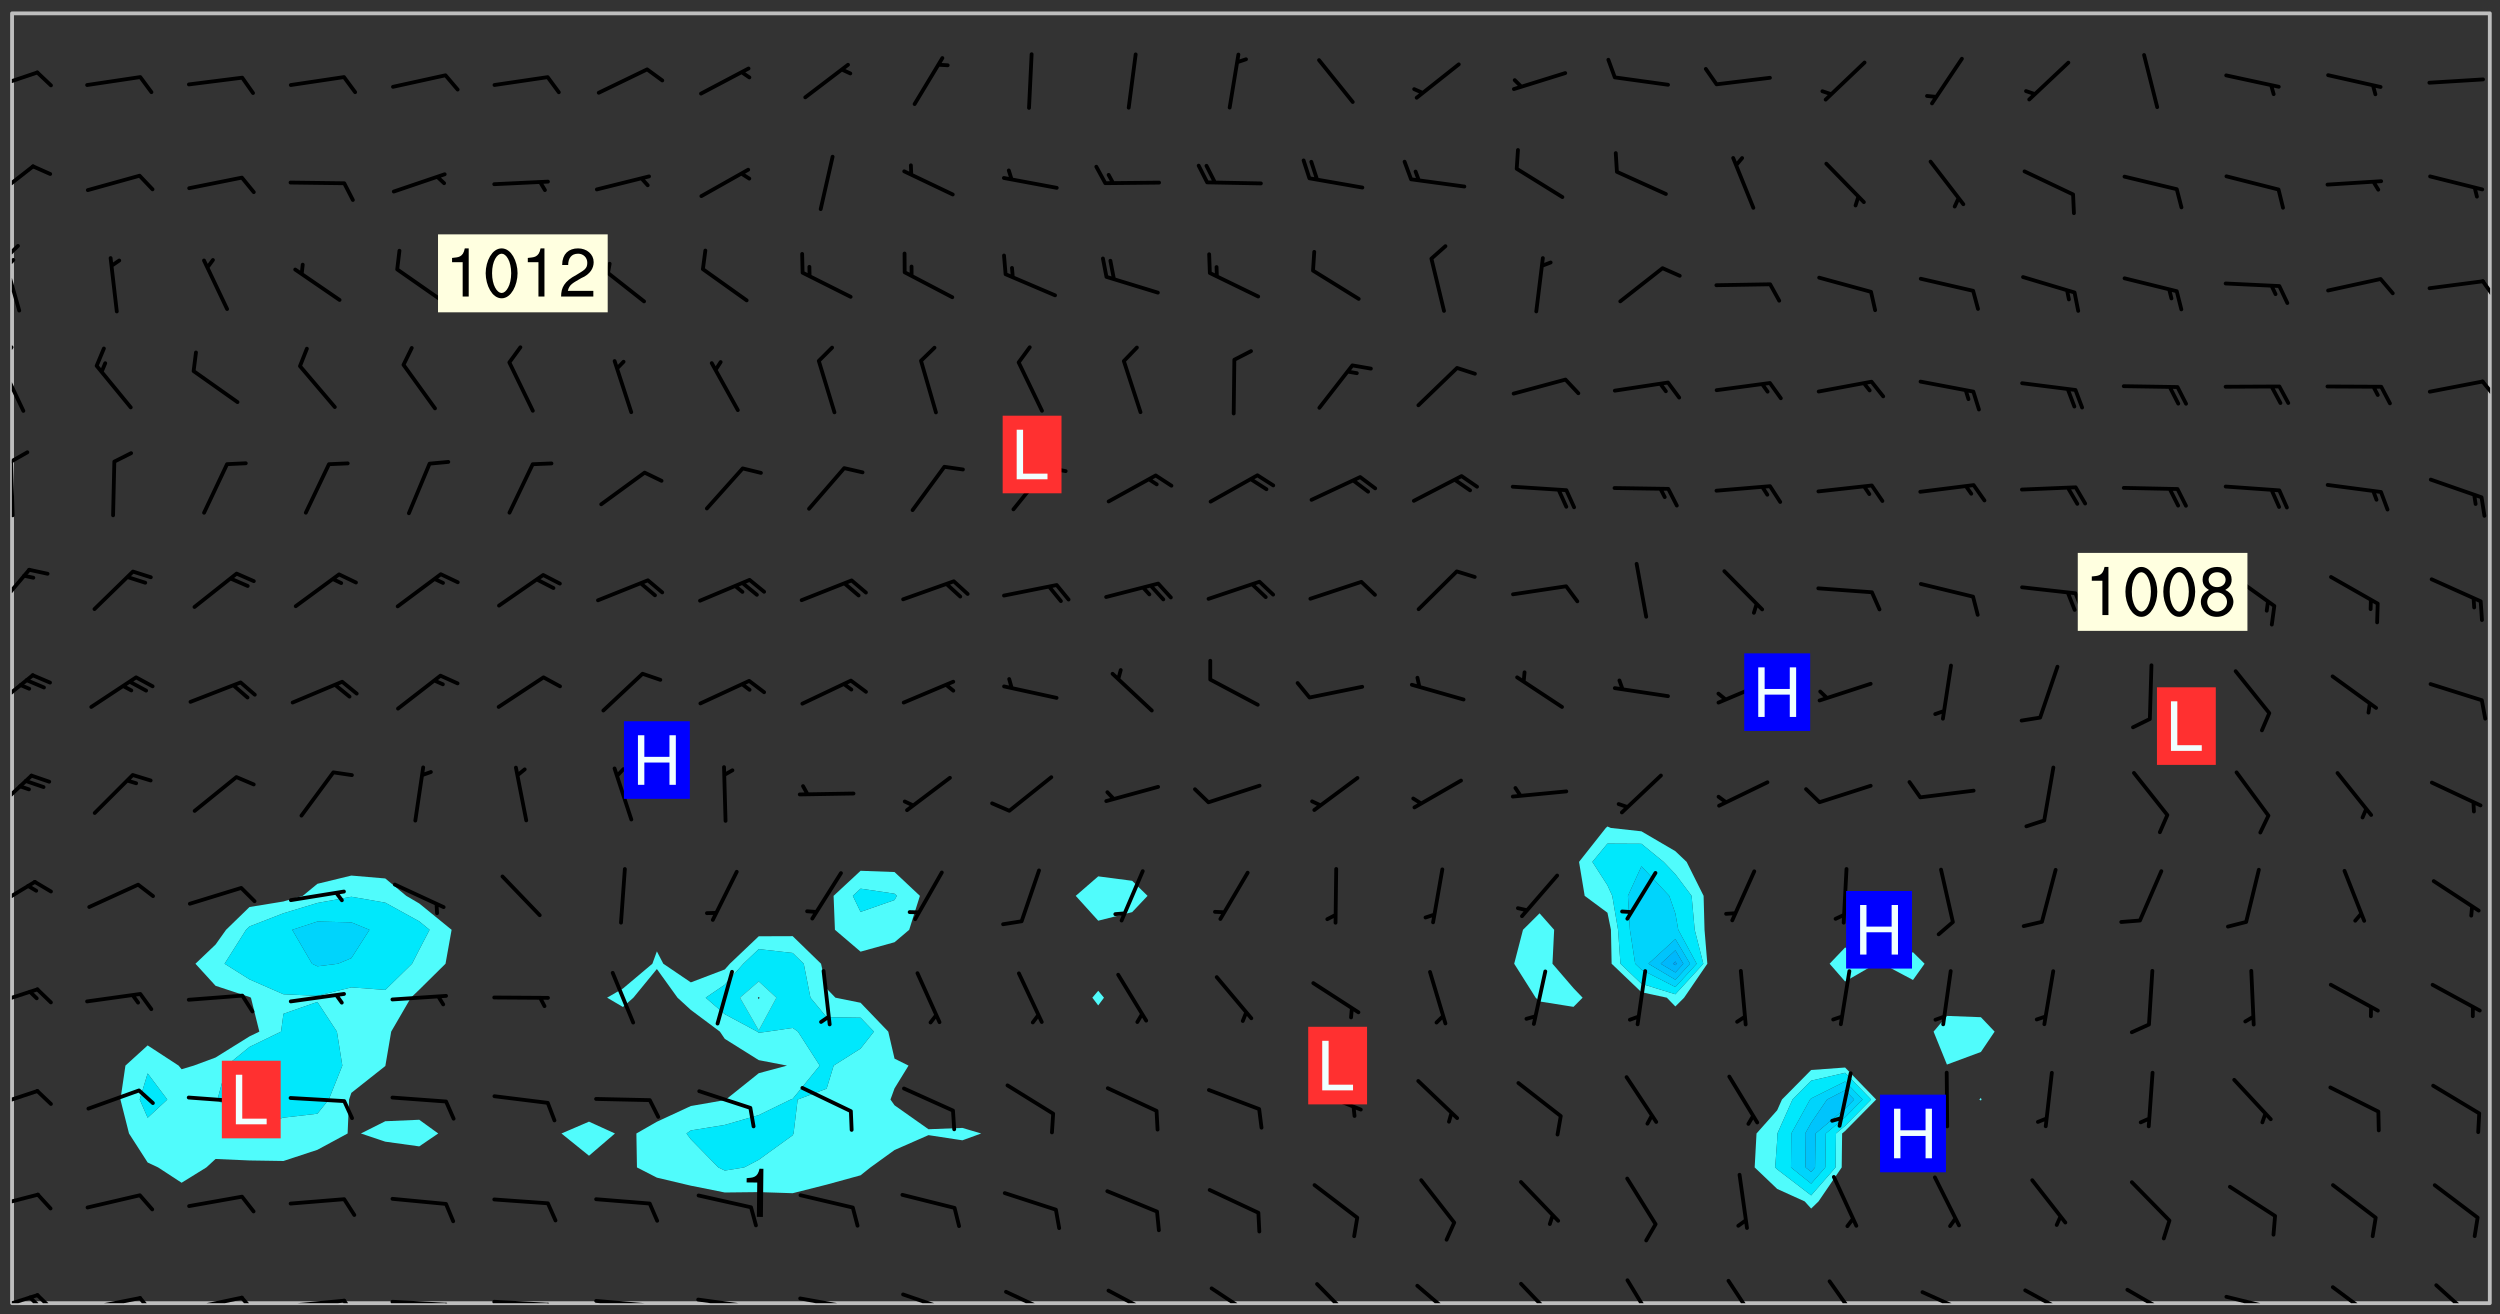 <svg xmlns="http://www.w3.org/2000/svg" role="img" xmlns:xlink="http://www.w3.org/1999/xlink" viewBox="142.45 309.95 326.84 171.84"><rect x="142.45" y="309.95" width="326.84" height="171.84" fill="#333333" stroke="none"/><defs><clipPath id="clip2"><path d="M 144 311.672 L 145 311.672 L 145 480.328 L 144 480.328 Z M 144 311.672"/></clipPath><clipPath id="clip3"><path d="M 144 311.672 L 468 311.672 L 468 480.328 L 144 480.328 Z M 144 311.672"/></clipPath><clipPath id="clip4"><path d="M 467 311.672 L 468 311.672 L 468 480.328 L 467 480.328 Z M 467 311.672"/></clipPath><clipPath id="clip5"><path d="M 144 479 L 148 479 L 148 480.328 L 144 480.328 Z M 144 479"/></clipPath><clipPath id="clip6"><path d="M 147 479 L 150 479 L 150 480.328 L 147 480.328 Z M 147 479"/></clipPath><clipPath id="clip7"><path d="M 146 479 L 148 479 L 148 480.328 L 146 480.328 Z M 146 479"/></clipPath><clipPath id="clip8"><path d="M 153 479 L 162 479 L 162 480.328 L 153 480.328 Z M 153 479"/></clipPath><clipPath id="clip9"><path d="M 160 479 L 163 479 L 163 480.328 L 160 480.328 Z M 160 479"/></clipPath><clipPath id="clip10"><path d="M 166 479 L 175 479 L 175 480.328 L 166 480.328 Z M 166 479"/></clipPath><clipPath id="clip11"><path d="M 173 479 L 176 479 L 176 480.328 L 173 480.328 Z M 173 479"/></clipPath><clipPath id="clip12"><path d="M 180 479 L 188 479 L 188 480.328 L 180 480.328 Z M 180 479"/></clipPath><clipPath id="clip13"><path d="M 187 479 L 190 479 L 190 480.328 L 187 480.328 Z M 187 479"/></clipPath><clipPath id="clip14"><path d="M 193 479 L 202 479 L 202 480.328 L 193 480.328 Z M 193 479"/></clipPath><clipPath id="clip15"><path d="M 200 480 L 203 480 L 203 480.328 L 200 480.328 Z M 200 480"/></clipPath><clipPath id="clip16"><path d="M 206 479 L 215 479 L 215 480.328 L 206 480.328 Z M 206 479"/></clipPath><clipPath id="clip17"><path d="M 213 480 L 216 480 L 216 480.328 L 213 480.328 Z M 213 480"/></clipPath><clipPath id="clip18"><path d="M 220 479 L 228 479 L 228 480.328 L 220 480.328 Z M 220 479"/></clipPath><clipPath id="clip19"><path d="M 227 480 L 229 480 L 229 480.328 L 227 480.328 Z M 227 480"/></clipPath><clipPath id="clip20"><path d="M 233 479 L 241 479 L 241 480.328 L 233 480.328 Z M 233 479"/></clipPath><clipPath id="clip21"><path d="M 240 480 L 242 480 L 242 480.328 L 240 480.328 Z M 240 480"/></clipPath><clipPath id="clip22"><path d="M 246 479 L 255 479 L 255 480.328 L 246 480.328 Z M 246 479"/></clipPath><clipPath id="clip23"><path d="M 253 480 L 255 480 L 255 480.328 L 253 480.328 Z M 253 480"/></clipPath><clipPath id="clip24"><path d="M 260 478 L 268 478 L 268 480.328 L 260 480.328 Z M 260 478"/></clipPath><clipPath id="clip25"><path d="M 273 478 L 281 478 L 281 480.328 L 273 480.328 Z M 273 478"/></clipPath><clipPath id="clip26"><path d="M 287 478 L 294 478 L 294 480.328 L 287 480.328 Z M 287 478"/></clipPath><clipPath id="clip27"><path d="M 300 478 L 307 478 L 307 480.328 L 300 480.328 Z M 300 478"/></clipPath><clipPath id="clip28"><path d="M 314 477 L 320 477 L 320 480.328 L 314 480.328 Z M 314 477"/></clipPath><clipPath id="clip29"><path d="M 327 477 L 334 477 L 334 480.328 L 327 480.328 Z M 327 477"/></clipPath><clipPath id="clip30"><path d="M 341 477 L 347 477 L 347 480.328 L 341 480.328 Z M 341 477"/></clipPath><clipPath id="clip31"><path d="M 354 477 L 360 477 L 360 480.328 L 354 480.328 Z M 354 477"/></clipPath><clipPath id="clip32"><path d="M 368 477 L 373 477 L 373 480.328 L 368 480.328 Z M 368 477"/></clipPath><clipPath id="clip33"><path d="M 381 477 L 386 477 L 386 480.328 L 381 480.328 Z M 381 477"/></clipPath><clipPath id="clip34"><path d="M 393 478 L 401 478 L 401 480.328 L 393 480.328 Z M 393 478"/></clipPath><clipPath id="clip35"><path d="M 406 478 L 414 478 L 414 480.328 L 406 480.328 Z M 406 478"/></clipPath><clipPath id="clip36"><path d="M 420 478 L 427 478 L 427 480.328 L 420 480.328 Z M 420 478"/></clipPath><clipPath id="clip37"><path d="M 433 479 L 441 479 L 441 480.328 L 433 480.328 Z M 433 479"/></clipPath><clipPath id="clip38"><path d="M 440 480 L 442 480 L 442 480.328 L 440 480.328 Z M 440 480"/></clipPath><clipPath id="clip39"><path d="M 447 477 L 454 477 L 454 480.328 L 447 480.328 Z M 447 477"/></clipPath><clipPath id="clip40"><path d="M 460 477 L 467 477 L 467 480.328 L 460 480.328 Z M 460 477"/></clipPath><clipPath id="clip41"><path d="M 144 465 L 148 465 L 148 469 L 144 469 Z M 144 465"/></clipPath><clipPath id="clip42"><path d="M 144 452 L 148 452 L 148 456 L 144 456 Z M 144 452"/></clipPath><clipPath id="clip43"><path d="M 144 439 L 148 439 L 148 442 L 144 442 Z M 144 439"/></clipPath><clipPath id="clip44"><path d="M 144 424 L 148 424 L 148 430 L 144 430 Z M 144 424"/></clipPath><clipPath id="clip45"><path d="M 144 411 L 147 411 L 147 417 L 144 417 Z M 144 411"/></clipPath><clipPath id="clip46"><path d="M 144 397 L 147 397 L 147 403 L 144 403 Z M 144 397"/></clipPath><clipPath id="clip47"><path d="M 144 384 L 147 384 L 147 391 L 144 391 Z M 144 384"/></clipPath><clipPath id="clip48"><path d="M 144 370 L 145 370 L 145 378 L 144 378 Z M 144 370"/></clipPath><clipPath id="clip49"><path d="M 144 368 L 147 368 L 147 371 L 144 371 Z M 144 368"/></clipPath><clipPath id="clip50"><path d="M 144 357 L 146 357 L 146 364 L 144 364 Z M 144 357"/></clipPath><clipPath id="clip51"><path d="M 144 355 L 145 355 L 145 358 L 144 358 Z M 144 355"/></clipPath><clipPath id="clip52"><path d="M 466 359 L 468 359 L 468 362 L 466 362 Z M 466 359"/></clipPath><clipPath id="clip53"><path d="M 144 343 L 146 343 L 146 351 L 144 351 Z M 144 343"/></clipPath><clipPath id="clip54"><path d="M 144 341 L 146 341 L 146 345 L 144 345 Z M 144 341"/></clipPath><clipPath id="clip55"><path d="M 144 343 L 145 343 L 145 346 L 144 346 Z M 144 343"/></clipPath><clipPath id="clip56"><path d="M 466 346 L 468 346 L 468 349 L 466 349 Z M 466 346"/></clipPath><clipPath id="clip57"><path d="M 144 331 L 148 331 L 148 337 L 144 337 Z M 144 331"/></clipPath><clipPath id="clip58"><path d="M 144 319 L 148 319 L 148 322 L 144 322 Z M 144 319"/></clipPath><g id="surface539" clip-path="url(#clip1)"><path fill="#fff" fill-opacity="0" fill-rule="evenodd" d="M 0 0 L 1000 0 L 1000 1000 L 0 1000 Z M 0 0"/><path fill="#d3d3d3" fill-opacity="0" fill-rule="evenodd" d="M162.152 355.867L161.918 356.16 161.977 356.395 162.094 356.566 162.27 356.801 162.562 357.148 162.676 357.207 162.793 357.035 162.852 356.801 163.027 356.625 163.492 356.449 164.191 356.449 164.426 356.742 164.715 357.559 164.773 357.734 164.949 357.965 165.301 358.199 166 358.898 166.172 359.074 166.406 359.422 166.641 359.832 166.93 360.414 167.34 360.879 167.57 361.113 167.805 361.289 167.922 361.52 168.098 361.812 168.27 362.977 168.27 363.211 168.328 363.5 168.387 363.617 168.504 363.734 168.852 364.145 168.969 364.316 169.145 364.492 169.32 364.727 169.438 364.898 169.609 365.25 169.668 365.484 169.902 365.891 170.137 365.832 169.961 366.008 169.902 366.938 169.32 366.938 169.086 366.824 168.738 366.938 168.621 367.055 168.562 367.348 168.504 367.523 168.387 367.695 167.922 367.988 167.863 368.223 167.805 368.336 167.805 368.98 167.863 369.152 167.863 369.562 167.922 369.621 167.922 370.027 167.98 370.434 168.098 370.609 168.156 370.668 168.387 371.309 168.328 371.602 168.328 372.301 168.27 372.883 168.27 373.117 168.211 373.348 168.156 373.699 168.156 375.621 168.211 375.738 168.637 375.738 168.27 375.855 168.246 376.207 169.137 377.375 170.879 377.914 172.219 378.273 172.219 378.812 172.309 379.621 172.844 380.336 174.363 380.605 175.254 380.52 175.344 381.684 175.879 381.863 177.039 381.684 179.094 380.699 180.254 380.336 182.133 380.16 183.828 379.98 183.648 380.699 182.133 380.785 180.883 380.875 180.078 381.145 179.004 381.953 179.273 382.672 179.809 383.57 179.629 384.195 179.363 385.004 179.629 386.082 180.254 386.98 181.059 387.16 182.309 386.98 182.043 387.703 182.141 388.207 182.195 388.5 182.195 388.672 182.254 388.965 182.254 389.371 182.43 389.488 182.781 389.605 183.188 389.605 183.48 389.43 183.594 389.312 183.652 389.195 183.77 388.965 183.828 388.789 184.18 388.324 184.41 388.148 184.586 388.09 184.762 388.148 184.82 388.324 184.938 389.312 184.992 389.781 185.051 389.953 185.168 390.188 185.344 390.246 186.16 390.305 186.449 390.305 186.566 390.539 186.625 390.945 186.684 391.297 186.684 392.402 186.801 392.695 186.918 393.043 187.207 393.742 187.383 394.094 187.965 394.848 188.316 395.023 188.488 395.082 188.957 395.316 189.598 395.781 189.945 396.016 190.238 396.191 190.531 396.246 190.762 396.309 191.578 396.656 191.871 396.832 191.984 397.004 192.336 397.355 192.453 397.531 192.977 398.172 192.977 398.461 193.035 398.812 193.035 399.16 193.094 399.512 193.152 399.801 193.27 399.859 193.441 399.918 193.617 399.918 194.199 400.152 194.375 400.27 194.551 400.559 194.727 400.793 194.84 401.027 195.133 401.258 195.25 401.375 195.25 401.785 195.309 401.84 195.598 402.074 195.832 402.191 195.891 402.309 196.008 402.48 196.066 402.598 196.297 402.832 196.355 403.008 196.59 403.066 196.707 403.125 196.59 403.238 196.531 403.355 196.531 403.473 196.414 403.766 196.297 404.055 196.297 404.637 196.473 404.754 196.59 404.812 196.648 404.93 196.766 405.047 196.879 405.105 197.055 405.453 197.113 405.805 197.172 406.211 197.172 406.387 197.113 406.562 196.996 407.262 196.996 407.434 197.113 407.609 197.406 407.902 197.812 407.902 197.988 408.02 198.105 408.191 198.223 408.484 198.223 408.719 197.695 408.719 197.465 408.484 197.23 408.484 197.055 408.543 196.996 409.242 197.055 409.59 197.172 409.766 197.348 410.176 197.465 410.406 197.754 410.875 197.93 410.93 198.453 410.93 198.688 410.988 199.445 411.629 199.504 411.922 199.504 412.156 199.562 412.215 199.793 412.562 199.793 412.914 199.676 413.086 199.676 413.379 199.969 413.668 200.262 413.844 200.434 413.902 200.727 414.078 201.02 414.195 201.602 414.602 201.891 414.836 202.184 415.012 202.402 415.172 202.418 415.184 202.648 415.359 203.289 415.883 203.465 416.117 203.582 416.293 203.758 416.469 203.871 416.641 203.871 417.281 203.988 417.457 204.457 417.574 205.039 417.691 205.273 417.75 205.504 417.863 205.797 417.98 205.91 418.039 206.496 418.391 206.785 418.562 206.961 418.625 207.137 418.68 207.312 418.738 208.012 419.09 208.301 419.266 208.535 419.32 208.824 419.496 209.059 419.613 209.699 420.02 209.992 420.137 210.164 420.195 210.398 420.254 210.809 420.312 211.039 420.371 211.273 420.488 211.332 420.66 210.922 420.836 211.391 420.895 211.449 421.188 211.562 421.422 211.738 421.477 211.973 421.535 212.148 421.594 212.555 421.711 213.195 421.945 213.312 422.117 213.371 422.352 213.371 422.527 213.312 422.645 213.254 423.051 213.488 423.285 213.605 423.344 213.953 423.461 214.594 423.691 214.77 423.809 215.059 423.926 215.234 424.102 215.469 424.566 216.051 425.672 216.227 425.848 216.574 426.023 216.75 426.141 217.102 426.258 218.148 426.781 218.383 426.84 218.848 426.953 219.141 427.012 219.605 427.188 220.363 427.77 220.598 428.004 220.945 428.469 221.121 428.645 221.41 428.879 222.227 429.578 222.52 429.754 222.809 430.043 223.102 430.219 223.395 430.508 224.09 431.148 224.266 431.324 224.559 431.559 224.848 431.793 225.316 432.082 225.957 432.664 226.305 432.898 226.539 433.191 226.887 433.539 227.238 434.004 228.172 434.996 228.52 435.402 228.637 435.578 228.871 435.637 228.984 435.754 229.629 435.93 229.859 436.043 230.094 436.102 230.387 436.277 230.617 436.395 231.551 437.094 231.957 437.5 232.191 437.676 232.598 437.852 232.832 437.969 233.648 438.316 233.996 438.551 234.23 438.668 234.523 438.957 234.754 439.074 235.512 439.426 235.863 439.598 236.094 439.656 236.387 439.773 236.621 439.832 237.492 440.008 238.309 440.008 238.777 440.238 238.949 440.297 239.824 440.996 240.289 441.113 240.582 441.172 240.758 441.23 240.988 441.289 241.457 441.348 241.805 441.406 242.156 441.465 242.562 441.523 242.855 441.523 243.027 441.582 243.027 441.812 243.203 441.988 243.496 441.988 243.844 442.047 244.195 442.105 244.895 442.223 245.535 442.223 246 441.988 246.293 441.812 246.465 441.695 246.875 441.523 247.164 441.348 248.098 440.883 248.566 440.59 249.09 440.297 249.555 440.125 250.02 439.949 251.07 439.484 251.359 439.367 251.77 439.25 252.059 439.133 252.586 438.957 254.102 438.258 254.684 437.91 254.973 437.852 255.266 437.793 255.613 437.676 256.488 437.445 256.84 437.328 256.953 437.328 257.188 437.27 258.062 437.035 258.297 436.977 259.109 436.977 259.461 436.918 260.277 436.801 260.449 436.742 260.801 436.688 261.094 436.629 261.324 436.57 262.141 436.395 262.316 436.336 262.664 436.336 262.898 436.277 263.363 436.16 264.121 435.988 264.355 435.93 264.703 435.93 265.113 435.812 265.402 435.754 266.688 435.695 266.977 435.695 267.387 435.637 267.617 435.578 267.793 435.578 268.668 435.461 269.074 435.461 269.484 435.344 269.832 435.344 270.184 435.23 271.055 435.172 272.805 435.172 273.852 435.461 274.262 435.578 274.551 435.695 274.902 435.812 275.191 435.93 276.242 436.102 276.531 436.16 276.824 436.16 277.117 436.219 277.289 436.277 277.699 436.336 277.871 436.395 277.988 436.453 278.105 436.453 278.223 436.512 278.574 436.57 278.688 436.57 279.098 436.637 281.02 437.031 282.945 437.426 284.465 437.875 286.16 438.594 288.305 439.398 289.91 438.68 291.34 437.875 292.5 436.797 293.75 436.348 296.785 435.629 298.66 435.27 300.805 433.922 303.039 432.668 305.539 431.41 307.234 430.961 309.02 430.781 310.18 430.512 310.805 431.051 312.145 430.781 312.859 429.793 313.844 428.449 314.289 428.27 315.094 427.91 316.969 427.371 318.754 426.922 320.004 426.652 321.164 426.562 322.863 426.473 324.824 426.203 326.074 426.113 326.613 426.113 327.238 426.023 328.129 426.023 330.273 425.844 332.684 425.664 335.273 425.574 336.969 425.754 338.578 425.844 340.008 426.203 341.168 426.922 343.043 427.91 344.203 429.438 344.469 430.152 345.098 430.242 345.453 431.141 345.988 431.68 346.523 433.207 347.598 433.566 348.133 433.566 347.328 434.102 347.418 435.809 348.133 438.504 349.023 439.309 349.918 440.297 350.633 441.555 352.418 442.094 353.938 441.914 354.293 443.258 355.902 442.453 356.883 441.914 357.152 442.184 357.469 441.969 357.688 441.824 358.488 442.273 358.938 441.914 359.293 441.914 359.828 441.645 360.367 440.926 360.902 440.656 361.527 439.668 362.688 440.117 363.527 440.488 364.922 441.105 366.617 440.926 368.223 440.926 370.008 441.016 370.188 439.309 370.723 437.965 371.527 438.234 372.02 439.082 372.422 439.488 372.332 440.027 372.332 440.387 373.047 440.836 373.758 440.566 375.188 440.566 375.547 441.555 375.992 442.812 376.707 444.156 377.957 444.785 379.652 445.414 380.367 445.234 380.547 444.695 381.527 444.605 381.977 444.965 382.062 446.223 381.797 446.852 381.262 447.031 381.262 447.57 381.977 448.555 382.242 449.094 383.227 450.082 384.027 451.16 383.762 451.52 383.672 452.418 383.047 454.75 382.691 456.816 382.602 458.609 382.422 459.328 382.332 459.867 382.332 461.305 381.352 463.188 380.992 464.895 380.457 465.793 379.652 466.961 379.387 467.5 381.441 468.754 381.527 469.113 381.172 469.652 381.082 469.473 381.082 470.281 381.172 471.719 380.727 472.434 379.652 472.527 379.387 473.242 379.922 474.141 380.727 474.859 381.887 475.668 383.227 475.938 383.672 476.297 383.316 476.746 381.527 476.656 380.277 476.207 379.562 475.488 378.938 475.398 378.762 478.988 378.574 480.297 467.934 480.297 467.934 311.703 412.664 311.703 412.664 360.785 413.426 360.91 416.715 361.453 418.738 364.289 418.738 367.043 421.09 367.375 423.438 367.707 427.488 367.707 426.109 371.867 424.086 372.574 422.062 373.277 421.52 373.621 418.926 375.238 418.738 375.355 416.715 373.277 415.984 370.535 413.312 368.457 411.938 364.957 411.871 364.875 409.914 362.203 412.664 360.785 412.664 311.703 294.422 311.703 294.422 403.117 294.539 403.148 294.672 403.16 294.746 403.234 294.852 403.281 294.941 403.34 295.027 403.398 295.117 403.457 295.414 403.754 295.473 403.844 295.504 403.961 295.531 404.078 295.547 404.215 295.516 404.332 295.457 404.422 295.398 404.508 295.355 404.613 295.309 404.715 295.281 404.836 295.281 404.98 295.457 405.25 295.605 405.398 295.68 405.484 295.754 405.559 295.797 405.664 295.859 405.754 295.918 405.84 295.961 405.945 296.02 406.035 296.066 406.137 296.109 406.242 296.168 406.328 296.285 406.508 296.359 406.582 296.422 406.668 296.48 406.758 296.523 406.863 296.582 406.953 296.641 407.039 296.703 407.129 296.762 407.219 296.805 407.32 296.922 407.5 296.996 407.574 297.055 407.66 297.129 407.734 297.219 407.793 297.324 407.84 297.473 407.84 297.605 407.824 297.738 407.84 297.84 407.793 297.914 407.719 297.961 407.617 297.945 407.484 297.945 407.336 297.898 407.23 297.871 407.113 297.824 407.012 297.797 406.891 297.754 406.789 297.691 406.699 297.648 406.598 297.605 406.492 297.574 406.375 297.559 406.242 297.547 406.105 297.633 406.047 297.691 405.961 297.812 405.93 297.855 406.035 297.871 406.168 297.871 406.285 297.93 406.387 297.988 406.477 298.078 406.535 298.227 406.684 298.285 406.773 298.328 406.879 298.316 406.98 298.402 407.039 298.508 407.086 298.594 407.145 298.684 407.203 298.758 407.277 298.641 407.305 298.535 407.352 298.449 407.41 298.375 407.484 298.316 407.574 298.254 407.66 298.227 407.781 298.18 407.883 298.137 407.988 298.105 408.105 298.094 408.238 298.078 408.371 298.078 408.52 298.105 408.637 298.152 408.742 298.195 408.844 298.254 408.934 298.328 409.008 298.418 409.066 298.492 409.141 298.582 409.199 298.641 409.289 298.684 409.395 298.73 409.496 298.848 409.527 298.98 409.543 299.129 409.543 299.246 409.512 299.352 409.555 299.395 409.66 299.441 409.762 299.469 409.883 299.5 410 299.527 410.117 299.559 410.238 299.586 410.355 299.691 410.398 299.793 410.445 299.926 410.43 300.074 410.578 300.137 410.664 300.211 410.738 300.281 410.812 300.371 410.875 300.477 410.918 300.578 410.961 300.695 410.992 300.832 411.008 300.949 410.977 301.023 410.902 301.051 410.785 301.039 410.652 301.008 410.531 300.98 410.414 301.023 410.309 301.141 410.309 301.23 410.371 301.348 410.398 301.496 410.398 301.629 410.414 301.777 410.414 301.91 410.43 302.043 410.414 302.191 410.414 302.324 410.398 302.457 410.387 302.594 410.398 302.711 410.371 302.844 410.355 303.035 410.297 302.977 410.473 302.961 410.605 302.934 410.727 302.918 410.859 302.859 410.945 302.727 410.961 302.621 411.008 302.516 411.051 302.398 411.082 302.281 411.109 302.016 411.141 301.867 411.141 301.734 411.156 301.66 411.23 301.719 411.316 301.867 411.465 301.984 411.645 302.059 411.715 302.148 411.777 302.238 411.836 302.324 411.895 302.414 411.953 302.516 411.996 302.621 412.059 302.727 412.102 302.812 412.16 302.918 412.207 303.02 412.25 303.199 412.367 303.258 412.457 303.215 412.559 303.168 412.664 303.184 412.797 303.406 413.02 303.465 413.109 303.508 413.211 303.539 413.332 303.582 413.434 303.598 413.566 303.629 413.684 303.641 413.82 303.672 413.938 303.82 414.086 303.922 414.129 304.027 414.172 304.145 414.203 304.277 414.219 304.414 414.234 304.531 414.234 304.648 414.203 304.738 414.145 304.781 414.039 304.828 413.938 304.871 413.832 304.902 413.715 304.914 413.582 304.914 413.434 304.902 413.301 304.887 413.168 304.855 413.051 304.812 412.945 304.766 412.84 304.723 412.738 304.68 412.633 304.664 412.5 304.68 412.367 304.707 412.25 304.738 412.133 304.766 412.012 304.812 411.91 304.902 411.852 304.988 411.789 305.062 411.715 305.152 411.656 305.375 411.434 305.434 411.348 305.508 411.273 305.625 411.094 305.684 411.008 305.684 410.859 305.609 410.785 305.508 410.738 305.402 410.695 305.301 410.652 305.242 410.562 305.195 410.457 305.168 410.34 305.258 410.281 305.375 410.25 305.477 410.207 305.656 410.09 305.805 409.941 305.816 409.809 305.805 409.703 305.715 409.645 305.582 409.66 305.434 409.66 305.301 409.676 305.168 409.66 305.047 409.629 304.961 409.57 304.887 409.496 304.828 409.406 304.766 409.32 304.648 409.141 304.59 409.055 304.621 408.934 304.707 408.875 304.828 408.844 304.887 408.758 304.887 408.637 304.855 408.52 304.797 408.43 304.738 408.344 304.691 408.238 304.664 408.121 304.648 407.988 304.707 407.898 304.781 407.824 304.871 407.766 304.988 407.586 305.062 407.512 305.121 407.426 305.27 407.277 305.391 407.246 305.523 407.23 305.656 407.246 305.73 407.32 305.773 407.426 305.789 407.559 305.758 407.676 305.641 407.707 305.508 407.719 305.359 407.867 305.316 407.973 305.27 408.074 305.242 408.195 305.211 408.312 305.211 408.461 305.242 408.578 305.285 408.684 305.344 408.773 305.418 408.844 305.492 408.918 305.609 408.949 305.73 408.977 305.848 408.949 305.98 408.934 306.098 408.934 306.188 408.992 306.262 409.066 306.309 409.172 306.367 409.258 306.469 409.305 306.602 409.32 306.707 409.363 306.793 409.422 306.781 409.527 306.707 409.602 306.527 409.719 306.469 409.809 306.379 409.867 306.309 409.941 306.234 410.016 306.172 410.105 306.145 410.223 306.129 410.355 306.145 410.488 306.129 410.621 306.129 410.77 306.145 410.902 306.172 411.02 306.203 411.141 306.277 411.215 306.367 411.273 306.453 411.332 306.543 411.391 306.66 411.422 306.66 411.508 306.559 411.555 306.469 411.613 306.203 411.645 306.086 411.672 305.938 411.672 305.832 411.715 305.73 411.762 305.672 411.852 305.609 412.086 305.598 412.219 305.566 412.34 305.551 412.473 305.551 412.766 305.539 412.898 305.551 413.035 305.566 413.168 305.699 413.184 305.832 413.195 305.953 413.227 306.039 413.285 306.113 413.359 306.16 413.465 306.203 413.566 306.219 413.699 306.219 414.145 306.203 414.277 306.203 414.723 306.234 414.988 306.262 415.105 306.277 415.238 306.309 415.355 306.395 415.566 306.426 415.832 306.426 415.98 306.395 416.098 306.367 416.215 306.336 416.336 306.309 416.453 306.277 416.57 306.246 416.691 306.234 416.824 306.219 416.957 306.309 417.016 306.426 416.984 306.527 417 306.574 417.105 306.543 417.371 306.543 417.812 306.5 417.918 306.453 418.023 306.41 418.125 306.367 418.23 306.309 418.316 306.277 418.438 306.234 418.555 306.203 418.672 306.188 418.805 306.203 418.938 306.262 419.027 306.367 419.074 306.453 419.133 306.512 419.219 306.5 419.355 306.469 419.473 306.426 419.574 306.426 420.02 306.41 420.152 306.41 420.301 306.379 420.418 306.336 420.523 306.309 420.641 306.262 420.746 306.219 420.848 306.188 420.969 306.16 421.086 306.129 421.219 306.098 421.336 306.07 421.453 306.027 421.559 305.996 421.676 305.965 421.797 305.953 421.93 305.938 422.062 305.938 422.359 305.965 422.477 305.965 422.625 306.012 423.023 306.039 423.141 306.098 423.23 306.219 423.262 306.367 423.262 306.5 423.246 306.559 423.336 306.559 423.453 306.5 423.543 306.41 423.602 306.309 423.645 306.203 423.691 306.113 423.75 306.027 423.809 305.891 423.824 305.773 423.793 305.641 423.777 305.539 423.824 305.477 423.91 305.465 424.047 305.449 424.18 305.418 424.297 305.391 424.414 305.375 424.547 305.344 424.668 305.344 424.965 305.359 425.098 305.391 425.215 305.391 425.363 305.402 425.496 305.402 425.645 305.375 425.762 305.328 425.863 305.301 425.984 305.27 426.102 305.211 426.191 305.137 426.266 305.035 426.309 304.93 426.355 304.812 426.383 304.691 426.414 304.59 426.367 304.648 426.281 304.754 426.234 304.781 426.117 304.812 426 304.84 425.879 304.871 425.762 304.871 425.613 304.887 425.48 304.855 425.363 304.812 425.258 304.707 425.273 304.633 425.348 304.531 425.391 304.441 425.453 304.367 425.527 304.324 425.629 304.309 425.762 304.277 425.879 304.25 426 304.219 426.117 304.191 426.234 304.16 426.355 304.133 426.473 304.102 426.59 304.059 426.695 303.969 426.754 303.879 426.754 303.762 426.723 303.73 426.637 303.746 426.5 303.715 426.383 303.715 426.234 303.703 426.102 303.703 425.953 303.641 425.719 303.613 425.598 303.57 425.496 303.523 425.391 303.465 425.305 303.406 425.215 303.363 425.109 303.301 425.023 303.152 424.875 303.082 424.801 302.977 424.754 302.871 424.711 302.77 424.668 302.473 424.371 302.383 424.297 302.297 424.238 302.191 424.195 302.102 424.133 302.016 424.074 301.91 424.031 301.82 423.973 301.734 423.91 301.66 423.84 301.555 423.793 301.469 423.734 301.363 423.691 301.273 423.629 301.172 423.586 301.066 423.543 300.98 423.484 300.875 423.438 300.77 423.395 300.668 423.348 300.578 423.289 300.477 423.246 300.371 423.203 300.281 423.141 300.164 423.113 300.031 423.098 299.898 423.113 299.75 423.113 299.617 423.129 299.5 423.098 299.41 423.039 299.336 422.965 299.246 422.906 299.145 422.859 298.996 422.859 298.875 422.832 298.773 422.789 298.699 422.715 298.582 422.535 298.492 422.477 298.391 422.434 298.301 422.371 298.195 422.328 298.105 422.27 298.02 422.211 297.914 422.164 297.855 422.078 297.797 421.988 297.754 421.883 297.707 421.781 297.633 421.707 297.547 421.648 297.473 421.574 297.383 421.516 297.16 421.293 297.117 421.188 297.086 420.922 297.191 420.879 297.336 420.879 297.441 420.922 297.516 420.996 297.605 421.055 297.691 421.113 297.797 421.16 297.887 421.219 298.035 421.367 298.105 421.441 298.254 421.59 298.316 421.676 298.391 421.75 298.477 421.809 298.551 421.883 298.641 421.945 298.73 422.004 298.816 422.062 299.086 422.238 299.188 422.285 299.293 422.328 299.395 422.371 299.441 422.297 299.5 422.211 299.574 422.137 299.645 422.062 299.75 422.105 299.824 422.18 299.883 422.27 299.926 422.371 299.973 422.477 300.016 422.582 300.137 422.609 300.254 422.582 300.328 422.492 300.371 422.387 300.43 422.297 300.504 422.223 300.609 422.18 300.727 422.152 300.859 422.164 300.949 422.223 301.098 422.371 301.156 422.461 301.199 422.566 301.246 422.668 301.289 422.773 301.332 422.875 301.438 422.922 301.543 422.965 301.676 422.98 301.762 422.922 301.82 422.832 301.895 422.758 302 422.715 302.117 422.742 302.223 422.789 302.324 422.832 302.43 422.875 302.531 422.922 302.711 423.039 302.711 423.156 302.695 423.289 302.711 423.422 302.727 423.559 302.785 423.645 302.887 423.691 303.008 423.719 303.125 423.75 303.273 423.75 303.391 423.719 303.449 423.629 303.629 423.512 303.688 423.422 303.762 423.348 303.82 423.262 303.938 423.082 304.117 422.965 304.234 422.996 304.324 423.055 304.367 423.129 304.352 423.262 304.352 423.379 304.441 423.438 304.59 423.438 304.723 423.422 304.855 423.41 305.121 423.379 305.227 423.336 305.344 423.305 305.465 423.277 305.539 423.203 305.609 423.129 305.672 423.039 305.656 422.934 305.609 422.832 305.508 422.789 305.402 422.773 305.285 422.801 305.02 422.832 304.871 422.832 304.797 422.758 304.707 422.699 304.59 422.668 304.473 422.641 304.34 422.625 304.191 422.625 304.059 422.641 303.762 422.641 303.656 422.594 303.508 422.445 303.465 422.344 303.406 422.254 303.629 422.031 303.715 421.973 303.82 421.93 303.938 421.898 304.07 421.883 304.203 421.898 304.34 421.914 304.441 421.957 304.574 421.945 304.664 421.883 304.766 421.84 304.828 421.75 304.781 421.648 304.691 421.59 304.574 421.559 304.473 421.516 304.414 421.426 304.352 421.336 304.352 421.219 304.367 421.086 304.473 421.039 304.547 420.969 304.547 420.848 304.457 420.789 304.426 420.672 304.516 420.613 304.59 420.539 304.633 420.434 304.691 420.344 304.738 420.242 304.754 420.109 304.754 419.961 304.707 419.855 304.664 419.754 304.574 419.695 304.441 419.68 304.34 419.637 304.203 419.621 304.086 419.59 303.641 419.59 303.508 419.574 303.375 419.562 303.242 419.547 303.125 419.516 302.977 419.516 302.844 419.5 302.711 419.488 302.445 419.457 302.324 419.414 302.238 419.355 302.164 419.281 302.164 419.133 302.176 419 302.281 418.953 302.383 418.91 302.516 418.895 302.668 418.895 302.801 418.879 303.094 418.879 303.215 418.91 303.316 418.953 303.406 419.012 303.641 419.074 303.762 419.027 303.852 418.969 303.953 418.926 304.086 418.91 304.191 418.953 304.293 419 304.426 419.012 304.547 418.984 304.691 418.984 304.812 418.953 304.93 418.926 305.035 418.879 305.109 418.805 305.195 418.746 305.344 418.598 305.402 418.512 305.449 418.406 305.477 418.289 305.492 418.184 305.391 418.141 305.301 418.082 305.184 418.051 305.078 418.008 304.988 417.945 304.914 417.859 304.84 417.785 304.738 417.742 304.633 417.695 304.531 417.652 304.473 417.562 304.426 417.461 304.34 417.25 304.277 417.164 304.219 417.074 304.145 417 304.059 416.941 303.789 416.941 303.672 416.973 303.582 417.031 303.48 417.074 303.348 417.09 303.242 417.074 303.215 416.957 303.152 416.867 303.035 416.836 302.934 416.793 302.785 416.645 302.754 416.527 302.738 416.422 302.812 416.348 302.992 416.23 303.109 416.203 303.227 416.172 303.363 416.188 303.465 416.23 303.57 416.273 303.672 416.32 303.777 416.363 303.895 416.395 304.027 416.41 304.145 416.438 304.277 416.453 304.383 416.438 304.473 416.379 304.398 416.305 304.293 416.262 304.219 416.188 304.145 416.098 303.996 415.949 303.91 415.891 303.82 415.832 303.746 415.758 303.656 415.699 303.555 415.652 303.434 415.625 303.332 415.578 303.227 415.535 303.109 415.504 303.008 415.461 302.887 415.43 302.738 415.43 302.621 415.461 302.516 415.504 302.43 415.566 302.25 415.684 302.164 415.742 302.074 415.801 301.969 415.848 301.883 415.906 301.777 415.949 301.676 415.992 301.57 416.039 301.496 416.113 301.438 416.203 301.379 416.289 301.332 416.395 301.273 416.48 301.199 416.555 301.066 416.543 300.949 416.512 300.832 416.512 300.758 416.586 300.668 416.645 300.594 416.719 300.504 416.777 300.418 416.836 300.312 416.883 300.211 416.926 300.074 416.941 299.973 416.898 299.824 416.75 299.719 416.703 299.633 416.703 299.527 416.75 299.426 416.793 299.305 416.824 299.188 416.793 299.113 416.719 299.113 416.602 299.145 416.48 299.219 416.41 299.277 416.32 299.352 416.246 299.469 416.215 299.574 416.172 299.867 416.172 300 416.156 300.137 416.141 300.238 416.098 300.328 416.039 300.43 415.992 300.52 415.934 300.652 415.922 300.742 415.98 300.875 415.992 300.965 415.934 301.051 415.875 301.156 415.832 301.246 415.773 301.332 415.711 301.422 415.652 301.57 415.504 301.629 415.418 301.688 415.328 301.793 415.285 301.926 415.27 302.043 415.297 302.164 415.328 302.223 415.27 302.281 415.18 302.312 414.914 302.34 414.797 302.445 414.809 302.578 414.824 302.68 414.781 302.77 414.723 302.828 414.633 302.902 414.559 302.961 414.469 303.008 414.367 303.02 414.234 303.008 414.102 302.961 413.996 302.812 413.848 302.754 413.758 302.695 413.672 302.652 413.566 302.652 413.121 302.668 412.988 302.668 412.84 302.68 412.707 302.621 412.648 302.531 412.707 302.43 412.664 302.25 412.547 302.164 412.488 302.102 412.398 302.043 412.309 301.969 412.234 301.883 412.176 301.762 412.207 301.66 412.219 301.555 412.266 301.469 412.324 301.363 412.367 301.215 412.516 301.125 412.574 301.039 412.633 300.949 412.695 300.844 412.738 300.711 412.754 300.711 412.633 300.816 412.59 300.934 412.559 301.008 412.488 301.051 412.383 301.051 412.234 301.023 412.117 300.875 411.969 300.742 411.953 300.594 411.953 300.477 411.984 300.371 412.027 300.27 412.07 300.18 412.133 300.062 412.16 299.988 412.086 300 411.953 299.957 411.852 299.914 411.746 299.824 411.688 299.707 411.715 299.586 411.746 299.469 411.777 299.367 411.82 299.246 411.852 299.145 411.895 299.039 411.938 298.949 411.996 298.848 412.012 298.848 411.895 298.863 411.762 298.805 411.672 298.73 411.715 298.582 411.863 298.523 411.953 298.449 412.027 298.402 412.133 298.359 412.234 298.285 412.309 298.227 412.398 298.152 412.473 298.094 412.559 298.02 412.633 297.93 412.695 297.855 412.766 297.781 412.84 297.68 412.855 297.547 412.871 297.441 412.828 297.441 412.707 297.59 412.559 297.633 412.457 297.691 412.367 297.738 412.266 297.781 412.16 297.84 412.07 297.871 411.953 297.914 411.852 297.945 411.73 297.973 411.613 298.02 411.508 298.062 411.406 298.105 411.301 298.18 411.23 298.27 411.168 298.359 411.109 298.461 411.066 298.758 411.066 299.023 411.035 299.129 410.992 299.055 410.918 298.938 410.887 298.832 410.844 298.742 410.785 298.641 410.738 298.551 410.68 298.449 410.637 298.344 410.594 298.254 410.531 298.168 410.473 298.062 410.43 297.961 410.387 297.84 410.355 297.723 410.324 297.621 410.281 297.5 410.25 297.398 410.207 297.309 410.148 297.266 410.043 297.25 409.91 297.352 409.867 297.484 409.852 297.621 409.867 297.754 409.852 297.855 409.809 297.914 409.719 297.93 409.613 297.84 409.555 297.766 409.48 297.664 409.438 297.574 409.379 297.426 409.23 297.383 409.125 297.367 408.992 297.367 408.699 297.309 408.609 297.219 408.551 297.145 408.477 297.102 408.371 297.07 408.254 297.012 408.164 296.938 408.09 296.82 408.062 296.746 407.988 296.656 407.93 296.566 407.867 296.48 407.809 296.406 407.734 296.348 407.648 296.301 407.543 296.215 407.484 296.066 407.336 295.871 407.277 295.738 407.293 295.637 407.336 295.562 407.41 295.516 407.512 295.473 407.617 295.414 407.707 295.355 407.793 295.059 408.09 294.969 408.148 294.883 408.148 294.82 408.062 294.777 407.957 294.809 407.84 294.867 407.75 294.895 407.633 294.883 407.5 294.793 407.438 294.688 407.484 294.57 407.512 294.453 407.543 294.184 407.719 294.082 407.766 293.965 407.793 293.859 407.84 293.77 407.898 293.668 407.941 293.609 407.855 293.562 407.75 293.578 407.617 293.625 407.512 293.695 407.438 293.77 407.367 293.828 407.277 293.828 407.129 293.785 407.023 293.547 407.023 293.445 407.07 293.414 407.188 293.387 407.305 293.355 407.426 293.281 407.469 293.148 407.484 293.074 407.438 293.031 407.336 292.988 407.23 292.941 407.129 292.898 407.023 292.777 407.055 292.676 407.098 292.543 407.113 292.426 407.145 292.32 407.188 292.23 407.246 292.129 407.293 292.008 407.32 291.875 407.336 291.773 407.293 291.715 407.203 291.668 407.098 291.625 406.996 291.582 406.891 291.582 406.773 291.641 406.684 291.727 406.625 291.906 406.508 292.008 406.461 292.113 406.418 292.219 406.359 292.32 406.316 292.41 406.254 292.512 406.211 292.617 406.152 292.719 406.105 292.809 406.047 292.914 406.004 293.016 405.961 293.105 405.898 293.207 405.855 293.344 405.84 293.461 405.871 293.562 405.914 293.684 405.945 293.785 405.988 293.891 406.035 293.992 406.078 294.098 406.121 294.199 406.168 294.305 406.211 294.406 406.254 294.512 406.301 294.598 406.359 294.703 406.402 294.82 406.434 294.926 406.477 295.027 406.523 295.117 406.582 295.223 406.625 295.324 406.668 295.43 406.715 295.547 406.742 295.648 406.789 295.77 406.816 295.918 406.816 296.004 406.758 296.02 406.656 296.078 406.566 296.051 406.449 295.977 406.375 295.859 406.195 295.785 406.121 295.695 406.047 295.516 405.93 295.43 405.871 295.324 405.828 295.223 405.781 294.953 405.605 294.895 405.516 294.82 405.441 294.762 405.352 294.719 405.25 294.688 405.133 294.672 404.996 294.672 404.434 294.66 404.301 294.645 404.168 294.613 404.051 294.598 403.918 294.586 403.785 294.555 403.664 294.332 403.441 294.273 403.355 294.258 403.25 294.289 403.133 294.422 403.117 294.422 311.703 172.992 311.703 172.992 313.156 172.934 313.391 172.582 314.441 172.41 314.965 172.293 315.312 172.117 315.723 172 315.895 171.766 316.188 171.535 316.246 171.184 316.246 171.066 316.305 170.836 316.711 170.836 317.004 170.953 317.18 171.184 317.41 171.301 317.645 171.941 318.402 172.234 318.867 172.41 319.102 172.641 319.453 172.875 319.801 173.516 320.617 173.691 321.082 173.863 321.492 173.98 322.188 174.156 322.656 174.273 324.055 174.332 324.52 174.332 325.395 174.449 326.441 174.449 331.223 174.391 331.688 174.039 332.969 173.863 333.492 173.75 333.902 173.398 334.832 172.934 336 172.699 336.582 172.582 336.758 172.41 337.105 172.234 337.512 171.883 338.328 171.824 338.621 171.711 338.914 171.594 339.203 171.535 339.379 171.418 340.254 171.359 340.66 171.301 340.777 171.242 340.953 171.184 341.125 170.953 341.652 170.836 341.824 170.836 342.059 170.719 342.293 170.66 342.465 170.484 343.051 170.484 343.34 170.426 343.516 170.426 343.809 170.367 343.922 170.309 344.449 170.309 344.621 170.254 344.855 170.254 347.477 170.078 348.293 169.961 348.469 169.785 348.703 169.668 348.875 169.555 349.109 168.969 350.043 168.738 350.332 168.445 350.797 168.27 351.031 167.98 351.383 167.629 352.082 167.516 352.312 167.34 352.723 167.164 352.953 166.758 353.48 165.941 354.18 165.648 354.352 165.359 354.586 165.184 354.703 165.008 354.879 164.484 355.285 163.957 355.461 163.785 355.637 163.551 355.691 162.91 355.867 162.152 355.867M174.363 386.891L173.289 387.34 173.648 388.234 174.898 387.52 175.344 386.98 174.363 386.891"/><path fill="#d3d3d3" fill-opacity="0" fill-rule="evenodd" d="M201.508 416.598L200.613 416.598 201.062 417.227 202.043 417.586 202.848 417.496 203.293 416.508 203.117 416.598 202.402 416.242 201.508 416.598M356.129 475.668L356.07 475.145 356.07 474.852 356.184 474.559 356.242 474.328 356.711 473.859 356.824 473.859 356.941 473.746 357.059 473.688 357.234 473.688 357.469 473.629 357.816 473.629 358.051 473.688 358.168 473.746 358.398 473.918 358.457 474.094 358.574 474.676 358.574 474.969 358.457 475.145 358.285 475.434 358.109 475.609 357.582 476.133 357.352 476.367 357.234 476.426 357.059 476.426 356.941 476.367 356.535 476.074 356.359 475.957 356.242 475.898 356.184 475.785 356.129 475.668M362.77 464.711L362.711 464.539 362.711 463.43 362.77 463.258 362.945 463.199 363.117 463.141 363.293 463.141 363.527 463.082 363.645 463.141 363.703 463.84 363.645 464.012 363.527 464.188 363.41 464.246 363.176 464.77 363.062 464.828 362.828 464.828 362.77 464.711M372.383 450.32L372.266 450.145 372.266 449.445 372.559 448.57 372.676 448.398 372.852 448.047 372.965 447.816 373.082 447.523 373.434 446.766 373.551 446.535 373.723 446.301 373.898 446.301 374.016 446.242 374.656 446.242 374.773 446.301 375.008 446.535 375.18 446.648 375.531 446.941 375.648 447.059 375.762 447.234 375.762 447.348 375.879 447.406 375.996 447.523 375.996 448.223 375.938 448.398 375.938 448.629 375.879 448.805 375.531 449.855 375.414 450.086 375.297 450.32 375.18 450.379 374.949 450.613 374.309 450.902 373.434 450.902 373.023 450.785 372.383 450.32"/><path fill="none" stroke="#bebebe" stroke-linecap="round" stroke-linejoin="round" stroke-miterlimit="10" stroke-width=".5" d="M 431.957 354.305 L 108.027 354.305 L 108.027 185.68 L 431.957 185.68 L 431.957 354.305" transform="matrix(1 0 0 -1 36 666)"/><g clip-path="url(#clip2)"><path fill="#fff" fill-opacity="0" fill-rule="evenodd" d="M 144 475.891 L 144 480.328 L 144.004 480.328 L 144 480.328 L 144 311.672 L 144.004 311.672 L 144 311.672 L 144 475.891"/></g><g clip-path="url(#clip3)"><path fill="#fff" fill-opacity="0" fill-rule="evenodd" d="M 144.004 480.328 L 144.004 311.672 L 188.383 311.672 L 188.383 424.418 L 183.945 425.496 L 182.035 427.07 L 179.508 427.805 L 175.066 428.531 L 172.004 431.508 L 170.629 433.441 L 168 435.945 L 170.629 438.828 L 175.066 440.293 L 175.254 440.383 L 176.355 444.82 L 175.066 445.445 L 170.629 448.207 L 167.785 449.262 L 166.191 449.738 L 165.801 449.262 L 161.754 446.621 L 158.848 449.262 L 158.195 453.699 L 159.316 458.137 L 161.754 461.93 L 163.121 462.574 L 166.191 464.578 L 169.43 462.574 L 170.629 461.469 L 175.066 461.664 L 179.508 461.734 L 183.945 460.273 L 187.895 458.137 L 188.086 453.699 L 188.383 452.828 L 192.82 449.32 L 192.836 449.262 L 193.594 444.82 L 196.172 440.383 L 197.262 439.34 L 197.262 456.344 L 192.82 456.535 L 189.633 458.137 L 192.82 459.207 L 197.262 459.824 L 199.742 458.137 L 197.262 456.344 L 197.262 439.34 L 200.695 435.945 L 201.492 431.508 L 197.262 428.066 L 195.562 427.07 L 192.82 424.797 L 188.383 424.418 L 188.383 311.672 L 219.453 311.672 L 219.453 456.59 L 215.852 458.137 L 219.453 461.047 L 222.848 458.137 L 219.453 456.59 L 219.453 311.672 L 246.082 311.672 L 246.082 432.34 L 241.645 432.355 L 237.867 435.945 L 237.207 436.691 L 232.766 438.383 L 229.168 435.945 L 228.328 434.328 L 227.738 435.945 L 223.891 439.184 L 221.82 440.383 L 223.891 441.598 L 225.258 440.383 L 228.328 436.637 L 231.023 440.383 L 232.766 441.984 L 236.566 444.82 L 237.207 445.766 L 241.645 448.547 L 245.344 449.262 L 241.645 450.258 L 237.352 453.699 L 237.207 453.773 L 232.766 454.547 L 228.328 456.602 L 225.648 458.137 L 225.723 462.574 L 228.328 463.91 L 232.766 464.961 L 237.207 465.852 L 241.645 465.801 L 246.082 465.945 L 250.52 464.824 L 254.957 463.605 L 256.25 462.574 L 259.398 460.301 L 263.836 458.352 L 268.273 459.031 L 270.727 458.137 L 268.273 457.41 L 263.836 457.582 L 259.398 454.453 L 258.867 453.699 L 259.398 452.238 L 261.227 449.262 L 259.398 448.352 L 258.578 444.82 L 254.957 441.047 L 251.668 440.383 L 250.52 439.195 L 249.789 435.945 L 246.082 432.34 L 246.082 311.672 L 254.957 311.672 L 254.957 423.793 L 251.43 427.07 L 251.605 431.508 L 254.957 434.367 L 259.398 433.133 L 261.316 431.508 L 262.715 427.07 L 259.398 423.957 L 254.957 423.793 L 254.957 311.672 L 286.027 311.672 L 286.027 424.52 L 283.086 427.07 L 286.027 430.32 L 286.027 439.477 L 285.258 440.383 L 286.027 441.395 L 286.781 440.383 L 286.027 439.477 L 286.027 430.32 L 290.465 429.199 L 292.477 427.07 L 290.465 425.102 L 286.027 424.52 L 286.027 311.672 L 343.727 311.672 L 343.727 429.352 L 341.559 431.508 L 340.41 435.945 L 343.215 440.383 L 343.727 440.875 L 348.164 441.582 L 349.355 440.383 L 348.164 439.141 L 345.414 435.945 L 345.633 431.508 L 343.727 429.352 L 343.727 311.672 L 352.602 311.672 L 352.602 418.004 L 352.391 418.191 L 348.887 422.629 L 349.625 427.07 L 352.602 429.277 L 353.059 431.508 L 353.148 435.945 L 357.043 439.664 L 360.363 440.383 L 361.48 441.531 L 362.625 440.383 L 365.66 435.945 L 365.293 431.508 L 365.172 427.07 L 362.953 422.629 L 361.48 421.23 L 357.043 418.633 L 353.039 418.191 L 352.602 418.004 L 352.602 311.672 L 383.672 311.672 L 383.672 433.82 L 381.645 435.945 L 383.672 438.266 L 383.672 449.512 L 379.234 449.836 L 375.414 453.699 L 374.793 455.098 L 372.09 458.137 L 371.848 462.574 L 374.793 465.387 L 378.387 467.016 L 379.234 467.953 L 380.199 467.016 L 383.227 462.574 L 383.281 458.137 L 383.672 457.809 L 387.73 453.699 L 383.672 449.512 L 383.672 438.266 L 387.695 435.945 L 383.672 433.82 L 383.672 311.672 L 392.547 311.672 L 392.547 434.441 L 388.555 435.945 L 392.547 438.07 L 394.062 435.945 L 392.547 434.441 L 392.547 311.672 L 396.984 311.672 L 396.984 442.766 L 395.238 444.82 L 396.984 449.129 L 401.426 447.48 L 401.426 453.484 L 401.215 453.699 L 401.426 453.832 L 401.508 453.699 L 401.426 453.484 L 401.426 447.48 L 403.219 444.82 L 401.426 442.934 L 396.984 442.766 L 396.984 311.672 L 467.996 311.672 L 467.996 480.328 L 144.004 480.328"/></g><path fill="#50fcfc" fill-rule="evenodd" d="M 159.316 458.137 L 158.195 453.699 L 158.848 449.262 L 161.754 446.621 L 161.754 450.281 L 160.715 453.699 L 161.754 456.082 L 164.324 453.699 L 161.754 450.281 L 161.754 446.621 L 165.801 449.262 L 166.191 449.738 L 167.785 449.262 L 170.629 448.207 L 175.066 445.445 L 176.355 444.82 L 175.254 440.383 L 175.066 440.293 L 170.629 438.828 L 168 435.945 L 170.629 433.441 L 172.004 431.508 L 175.066 428.531 L 179.508 427.805 L 182.035 427.07 L 183.945 425.496 L 188.383 424.418 L 188.383 427.188 L 183.945 428 L 179.508 429.344 L 175.066 431.07 L 174.617 431.508 L 171.809 435.945 L 175.066 437.992 L 179.508 439.938 L 183.945 440.137 L 183.945 440.934 L 179.508 442.488 L 179.195 444.82 L 175.066 446.824 L 172.07 449.262 L 170.883 453.699 L 175.066 457.215 L 179.508 456.066 L 183.945 455.551 L 185.434 453.699 L 187.207 449.262 L 186.496 444.82 L 183.945 440.934 L 183.945 440.137 L 188.383 439.035 L 192.82 439.367 L 196.32 435.945 L 197.262 434.098 L 198.613 431.508 L 197.262 430.406 L 192.82 427.961 L 188.383 427.188 L 188.383 424.418 L 192.82 424.797 L 195.562 427.07 L 197.262 428.066 L 201.492 431.508 L 200.695 435.945 L 197.262 439.34 L 196.172 440.383 L 193.594 444.82 L 192.836 449.262 L 192.82 449.32 L 188.383 452.828 L 188.086 453.699 L 187.895 458.137 L 183.945 460.273 L 179.508 461.734 L 175.066 461.664 L 170.629 461.469 L 169.43 462.574 L 166.191 464.578 L 163.121 462.574 L 161.754 461.93 L 159.316 458.137"/><path fill="#00e8fc" fill-rule="evenodd" d="M161.754 456.082L160.715 453.699 161.754 450.281 164.324 453.699 161.754 456.082M175.066 457.215L170.883 453.699 172.07 449.262 175.066 446.824 175.066 449.121 174.895 449.262 173.344 453.699 175.066 455.148 177.551 453.699 175.512 449.262 175.066 449.121 175.066 446.824 179.195 444.82 179.508 442.488 183.945 440.934 186.496 444.82 187.207 449.262 185.434 453.699 183.945 455.551 179.508 456.066 175.066 457.215M175.066 437.992L171.809 435.945 174.617 431.508 175.066 431.07 179.508 429.344 183.945 428 183.945 430.43 180.652 431.508 183.246 435.945 183.945 436.281 186.629 435.945 188.383 435.215 190.754 431.508 188.383 430.535 183.945 430.43 183.945 428 188.383 427.188 192.82 427.961 197.262 430.406 198.613 431.508 197.262 434.098 196.32 435.945 192.82 439.367 188.383 439.035 183.945 440.137 179.508 439.938 175.066 437.992"/><path fill="#00d4fc" fill-rule="evenodd" d="M175.066 455.148L173.344 453.699 174.895 449.262 175.066 449.121 175.512 449.262 177.551 453.699 175.066 455.148M183.246 435.945L180.652 431.508 183.945 430.43 188.383 430.535 190.754 431.508 188.383 435.215 186.629 435.945 183.945 436.281 183.246 435.945"/><path fill="#50fcfc" fill-rule="evenodd" d="M192.82 459.207L189.633 458.137 192.82 456.535 197.262 456.344 199.742 458.137 197.262 459.824 192.82 459.207M219.453 461.047L215.852 458.137 219.453 456.59 222.848 458.137 219.453 461.047M223.891 441.598L221.82 440.383 223.891 439.184 227.738 435.945 228.328 434.328 229.168 435.945 232.766 438.383 237.207 436.691 237.867 435.945 241.645 432.355 241.645 434.031 239.629 435.945 237.207 438.684 234.707 440.383 237.207 442.543 241.449 444.82 241.645 444.973 242.797 444.82 246.082 444.336 246.766 444.82 249.621 449.262 246.082 453.609 245.816 453.699 241.645 455.734 237.207 457.016 232.766 457.738 232.199 458.137 232.766 458.895 236.359 462.574 237.207 462.984 239.746 462.574 241.645 461.578 246.082 458.371 246.195 458.137 246.734 453.699 250.52 452.277 251.441 449.262 254.957 447.039 256.703 444.82 254.957 443 250.52 442.934 248.406 440.383 247.527 435.945 246.082 434.539 241.645 434.031 241.645 432.355 246.082 432.34 249.789 435.945 250.52 439.195 251.668 440.383 254.957 441.047 258.578 444.82 259.398 448.352 261.227 449.262 259.398 452.238 258.867 453.699 259.398 454.453 263.836 457.582 268.273 457.41 270.727 458.137 268.273 459.031 263.836 458.352 259.398 460.301 256.25 462.574 254.957 463.605 250.52 464.824 246.082 465.945 241.645 465.801 237.207 465.852 232.766 464.961 228.328 463.91 225.723 462.574 225.648 458.137 228.328 456.602 232.766 454.547 237.207 453.773 237.352 453.699 241.645 450.258 245.344 449.262 241.645 448.547 237.207 445.766 236.566 444.82 232.766 441.984 231.023 440.383 228.328 436.637 225.258 440.383 223.891 441.598"/><path fill="#00e8fc" fill-rule="evenodd" d="M 232.766 458.895 L 232.199 458.137 L 232.766 457.738 L 237.207 457.016 L 241.645 455.734 L 245.816 453.699 L 246.082 453.609 L 249.621 449.262 L 246.766 444.82 L 246.082 444.336 L 242.797 444.82 L 241.645 444.973 L 241.449 444.82 L 237.207 442.543 L 234.707 440.383 L 237.207 438.684 L 239.629 435.945 L 241.645 434.031 L 241.645 438.262 L 239.195 440.383 L 241.645 444.652 L 243.953 440.383 L 241.645 438.262 L 241.645 434.031 L 246.082 434.539 L 247.527 435.945 L 248.406 440.383 L 250.52 442.934 L 254.957 443 L 256.703 444.82 L 254.957 447.039 L 251.441 449.262 L 250.52 452.277 L 246.734 453.699 L 246.195 458.137 L 246.082 458.371 L 241.645 461.578 L 239.746 462.574 L 237.207 462.984 L 236.359 462.574 L 232.766 458.895"/><path fill="#50fcfc" fill-rule="evenodd" d="M 241.645 438.262 L 239.195 440.383 L 241.645 444.652 L 243.953 440.383 L 241.645 438.262 L 241.645 440.285 L 241.754 440.383 L 241.645 440.586 L 241.527 440.383 L 241.645 440.285 L 241.645 438.262"/><path fill="#fff" fill-opacity="0" fill-rule="evenodd" d="M 241.645 440.285 L 241.527 440.383 L 241.645 440.586 L 241.754 440.383 L 241.645 440.285"/><path fill="#50fcfc" fill-rule="evenodd" d="M 251.605 431.508 L 251.43 427.07 L 254.957 423.793 L 254.957 426.129 L 253.945 427.07 L 254.957 429.168 L 259.398 427.617 L 259.695 427.07 L 259.398 426.789 L 254.957 426.129 L 254.957 423.793 L 259.398 423.957 L 262.715 427.07 L 261.316 431.508 L 259.398 433.133 L 254.957 434.367 L 251.605 431.508"/><path fill="#00e8fc" fill-rule="evenodd" d="M 254.957 429.168 L 253.945 427.07 L 254.957 426.129 L 259.398 426.789 L 259.695 427.07 L 259.398 427.617 L 254.957 429.168"/><path fill="#50fcfc" fill-rule="evenodd" d="M286.027 430.32L283.086 427.07 286.027 424.52 290.465 425.102 292.477 427.07 290.465 429.199 286.027 430.32M286.027 441.395L285.258 440.383 286.027 439.477 286.781 440.383 286.027 441.395M343.215 440.383L340.41 435.945 341.559 431.508 343.727 429.352 345.633 431.508 345.414 435.945 348.164 439.141 349.355 440.383 348.164 441.582 343.727 440.875 343.215 440.383M349.625 427.07L348.887 422.629 352.391 418.191 352.602 418.004 352.602 420.238 350.629 422.629 352.602 425.688 353.23 427.07 353.988 431.508 354.301 435.945 357.043 438.562 361.48 439.938 365.137 435.945 364.008 431.508 363.602 427.07 361.48 424.238 359.945 422.629 357.043 420.262 352.602 420.238 352.602 418.004 353.039 418.191 357.043 418.633 361.48 421.23 362.953 422.629 365.172 427.07 365.293 431.508 365.66 435.945 362.625 440.383 361.48 441.531 360.363 440.383 357.043 439.664 353.148 435.945 353.059 431.508 352.602 429.277 349.625 427.07"/><path fill="#00e8fc" fill-rule="evenodd" d="M 352.602 425.688 L 350.629 422.629 L 352.602 420.238 L 357.043 420.262 L 357.043 423.207 L 355.277 427.07 L 355.539 431.508 L 356.227 435.945 L 357.043 436.723 L 361.48 438.988 L 364.266 435.945 L 361.859 431.508 L 361.48 429.363 L 360.68 427.07 L 357.043 423.207 L 357.043 420.262 L 359.945 422.629 L 361.48 424.238 L 363.602 427.07 L 364.008 431.508 L 365.137 435.945 L 361.48 439.938 L 357.043 438.562 L 354.301 435.945 L 353.988 431.508 L 353.23 427.07 L 352.602 425.688"/><path fill="#00d4fc" fill-rule="evenodd" d="M 355.539 431.508 L 355.277 427.07 L 357.043 423.207 L 360.68 427.07 L 361.48 429.363 L 361.48 432.715 L 357.961 435.945 L 361.48 438.035 L 363.395 435.945 L 361.48 432.715 L 361.48 429.363 L 361.859 431.508 L 364.266 435.945 L 361.48 438.988 L 357.043 436.723 L 356.227 435.945 L 355.539 431.508"/><path fill="#00c4fc" fill-rule="evenodd" d="M 361.48 438.035 L 357.961 435.945 L 361.48 432.715 L 361.48 434.184 L 359.562 435.945 L 361.48 437.086 L 362.523 435.945 L 361.48 434.184 L 361.48 432.715 L 363.395 435.945 L 361.48 438.035"/><path fill="#00b8fc" fill-rule="evenodd" d="M 361.48 437.086 L 359.562 435.945 L 361.48 434.184 L 361.48 435.652 L 361.16 435.945 L 361.48 436.137 L 361.652 435.945 L 361.48 435.652 L 361.48 434.184 L 362.523 435.945 L 361.48 437.086"/><path fill="#00a8fc" fill-rule="evenodd" d="M 361.48 436.137 L 361.16 435.945 L 361.48 435.652 L 361.652 435.945 L 361.48 436.137"/><path fill="#50fcfc" fill-rule="evenodd" d="M 374.793 465.387 L 371.848 462.574 L 372.09 458.137 L 374.793 455.098 L 375.414 453.699 L 379.234 449.836 L 383.672 449.512 L 383.672 450.199 L 379.234 451.23 L 376.793 453.699 L 374.82 458.137 L 374.793 458.977 L 374.527 462.574 L 374.793 462.832 L 379.234 466.23 L 382.422 462.574 L 382.48 458.137 L 383.672 457.137 L 387.066 453.699 L 383.672 450.199 L 383.672 449.512 L 387.73 453.699 L 383.672 457.809 L 383.281 458.137 L 383.227 462.574 L 380.199 467.016 L 379.234 467.953 L 378.387 467.016 L 374.793 465.387"/><path fill="#00e8fc" fill-rule="evenodd" d="M 374.793 462.832 L 374.527 462.574 L 374.793 458.977 L 374.82 458.137 L 376.793 453.699 L 379.234 451.23 L 383.672 450.199 L 383.672 451.34 L 379.234 453.551 L 379.09 453.699 L 376.637 458.137 L 376.594 462.574 L 379.234 464.695 L 381.082 462.574 L 381.145 458.137 L 383.672 456.016 L 385.957 453.699 L 383.672 451.34 L 383.672 450.199 L 387.066 453.699 L 383.672 457.137 L 382.48 458.137 L 382.422 462.574 L 379.234 466.23 L 374.793 462.832"/><path fill="#00d4fc" fill-rule="evenodd" d="M 379.234 464.695 L 376.594 462.574 L 376.637 458.137 L 379.09 453.699 L 379.234 453.551 L 383.672 451.34 L 383.672 452.48 L 381.309 453.699 L 379.234 456.742 L 378.453 458.137 L 378.504 462.574 L 379.234 463.16 L 379.742 462.574 L 379.809 458.137 L 383.672 454.895 L 384.852 453.699 L 383.672 452.48 L 383.672 451.34 L 385.957 453.699 L 383.672 456.016 L 381.145 458.137 L 381.082 462.574 L 379.234 464.695"/><path fill="#00c4fc" fill-rule="evenodd" d="M 378.504 462.574 L 378.453 458.137 L 379.234 456.742 L 381.309 453.699 L 383.672 452.48 L 383.672 453.621 L 383.523 453.699 L 383.672 453.773 L 383.746 453.699 L 383.672 453.621 L 383.672 452.48 L 384.852 453.699 L 383.672 454.895 L 379.809 458.137 L 379.742 462.574 L 379.234 463.16 L 378.504 462.574"/><path fill="#50fcfc" fill-rule="evenodd" d="M 383.672 438.266 L 381.645 435.945 L 383.672 433.82 L 387.695 435.945 L 383.672 438.266"/><path fill="#00b8fc" fill-rule="evenodd" d="M 383.672 453.773 L 383.523 453.699 L 383.672 453.621 L 383.746 453.699 L 383.672 453.773"/><path fill="#50fcfc" fill-rule="evenodd" d="M392.547 438.07L388.555 435.945 392.547 434.441 394.062 435.945 392.547 438.07M396.984 449.129L395.238 444.82 396.984 442.766 401.426 442.934 403.219 444.82 401.426 447.48 396.984 449.129M401.426 453.832L401.215 453.699 401.426 453.484 401.508 453.699 401.426 453.832"/><g clip-path="url(#clip4)"><path fill="#fff" fill-opacity="0" fill-rule="evenodd" d="M 467.996 480.328 L 468 480.328 L 468 311.672 L 467.996 311.672 L 468 311.672 L 468 480.328 L 467.996 480.328"/></g><path fill="#fff" fill-opacity="0" fill-rule="evenodd" d="M 238.164 470.84 L 244.004 470.898 L 244.105 460.938 L 238.266 460.879 L 238.164 470.84"/><path fill-rule="evenodd" d="M 241.746 462.746 L 242.254 462.754 L 242.188 469.047 L 241.402 469.039 L 241.449 464.551 L 240.059 464.535 L 240.066 463.98 L 240.625 463.922 L 240.879 463.871 L 241.109 463.781 L 241.312 463.645 L 241.488 463.434 L 241.633 463.141 L 241.746 462.746"/><g clip-path="url(#clip5)"><path fill="none" stroke="#000" stroke-linecap="round" stroke-linejoin="round" stroke-miterlimit="10" stroke-width=".5" d="M 111.348 186.73 L 104.652 184.609" transform="matrix(1 0 0 -1 36 666)"/></g><g clip-path="url(#clip6)"><path fill="none" stroke="#000" stroke-linecap="round" stroke-linejoin="round" stroke-miterlimit="10" stroke-width=".5" d="M 111.348 186.73 L 113.102 185.016" transform="matrix(1 0 0 -1 36 666)"/></g><g clip-path="url(#clip7)"><path fill="none" stroke="#000" stroke-linecap="round" stroke-linejoin="round" stroke-miterlimit="10" stroke-width=".5" d="M 110.375 186.422 L 111.25 185.566" transform="matrix(1 0 0 -1 36 666)"/></g><g clip-path="url(#clip8)"><path fill="none" stroke="#000" stroke-linecap="round" stroke-linejoin="round" stroke-miterlimit="10" stroke-width=".5" d="M 124.762 186.348 L 117.867 184.996" transform="matrix(1 0 0 -1 36 666)"/></g><g clip-path="url(#clip9)"><path fill="none" stroke="#000" stroke-linecap="round" stroke-linejoin="round" stroke-miterlimit="10" stroke-width=".5" d="M 124.762 186.348 L 126.309 184.445" transform="matrix(1 0 0 -1 36 666)"/></g><g clip-path="url(#clip10)"><path fill="none" stroke="#000" stroke-linecap="round" stroke-linejoin="round" stroke-miterlimit="10" stroke-width=".5" d="M 138.066 186.398 L 131.191 184.945" transform="matrix(1 0 0 -1 36 666)"/></g><g clip-path="url(#clip11)"><path fill="none" stroke="#000" stroke-linecap="round" stroke-linejoin="round" stroke-miterlimit="10" stroke-width=".5" d="M 138.066 186.398 L 139.645 184.516" transform="matrix(1 0 0 -1 36 666)"/></g><g clip-path="url(#clip12)"><path fill="none" stroke="#000" stroke-linecap="round" stroke-linejoin="round" stroke-miterlimit="10" stroke-width=".5" d="M 151.441 186.004 L 144.449 185.34" transform="matrix(1 0 0 -1 36 666)"/></g><g clip-path="url(#clip13)"><path fill="none" stroke="#000" stroke-linecap="round" stroke-linejoin="round" stroke-miterlimit="10" stroke-width=".5" d="M 151.441 186.004 L 152.793 183.953" transform="matrix(1 0 0 -1 36 666)"/></g><g clip-path="url(#clip14)"><path fill="none" stroke="#000" stroke-linecap="round" stroke-linejoin="round" stroke-miterlimit="10" stroke-width=".5" d="M 164.77 185.48 L 157.754 185.863" transform="matrix(1 0 0 -1 36 666)"/></g><g clip-path="url(#clip15)"><path fill="none" stroke="#000" stroke-linecap="round" stroke-linejoin="round" stroke-miterlimit="10" stroke-width=".5" d="M 164.77 185.48 L 165.801 183.254" transform="matrix(1 0 0 -1 36 666)"/></g><g clip-path="url(#clip16)"><path fill="none" stroke="#000" stroke-linecap="round" stroke-linejoin="round" stroke-miterlimit="10" stroke-width=".5" d="M 178.082 185.48 L 171.066 185.863" transform="matrix(1 0 0 -1 36 666)"/></g><g clip-path="url(#clip17)"><path fill="none" stroke="#000" stroke-linecap="round" stroke-linejoin="round" stroke-miterlimit="10" stroke-width=".5" d="M 178.082 185.48 L 179.117 183.254" transform="matrix(1 0 0 -1 36 666)"/></g><g clip-path="url(#clip18)"><path fill="none" stroke="#000" stroke-linecap="round" stroke-linejoin="round" stroke-miterlimit="10" stroke-width=".5" d="M 191.391 185.367 L 184.391 185.973" transform="matrix(1 0 0 -1 36 666)"/></g><g clip-path="url(#clip19)"><path fill="none" stroke="#000" stroke-linecap="round" stroke-linejoin="round" stroke-miterlimit="10" stroke-width=".5" d="M 191.391 185.367 L 192.352 183.109" transform="matrix(1 0 0 -1 36 666)"/></g><g clip-path="url(#clip20)"><path fill="none" stroke="#000" stroke-linecap="round" stroke-linejoin="round" stroke-miterlimit="10" stroke-width=".5" d="M 204.688 185.191 L 197.727 186.148" transform="matrix(1 0 0 -1 36 666)"/></g><g clip-path="url(#clip21)"><path fill="none" stroke="#000" stroke-linecap="round" stroke-linejoin="round" stroke-miterlimit="10" stroke-width=".5" d="M 204.688 185.191 L 205.531 182.891" transform="matrix(1 0 0 -1 36 666)"/></g><g clip-path="url(#clip22)"><path fill="none" stroke="#000" stroke-linecap="round" stroke-linejoin="round" stroke-miterlimit="10" stroke-width=".5" d="M 217.977 185.047 L 211.062 186.297" transform="matrix(1 0 0 -1 36 666)"/></g><g clip-path="url(#clip23)"><path fill="none" stroke="#000" stroke-linecap="round" stroke-linejoin="round" stroke-miterlimit="10" stroke-width=".5" d="M 217.977 185.047 L 218.727 182.711" transform="matrix(1 0 0 -1 36 666)"/></g><g clip-path="url(#clip24)"><path fill="none" stroke="#000" stroke-linecap="round" stroke-linejoin="round" stroke-miterlimit="10" stroke-width=".5" d="M 231.156 184.523 L 224.516 186.82" transform="matrix(1 0 0 -1 36 666)"/></g><g clip-path="url(#clip25)"><path fill="none" stroke="#000" stroke-linecap="round" stroke-linejoin="round" stroke-miterlimit="10" stroke-width=".5" d="M 244.332 184.18 L 237.969 187.164" transform="matrix(1 0 0 -1 36 666)"/></g><g clip-path="url(#clip26)"><path fill="none" stroke="#000" stroke-linecap="round" stroke-linejoin="round" stroke-miterlimit="10" stroke-width=".5" d="M 257.566 184.02 L 251.367 187.324" transform="matrix(1 0 0 -1 36 666)"/></g><g clip-path="url(#clip27)"><path fill="none" stroke="#000" stroke-linecap="round" stroke-linejoin="round" stroke-miterlimit="10" stroke-width=".5" d="M 270.707 183.73 L 264.852 187.613" transform="matrix(1 0 0 -1 36 666)"/></g><g clip-path="url(#clip28)"><path fill="none" stroke="#000" stroke-linecap="round" stroke-linejoin="round" stroke-miterlimit="10" stroke-width=".5" d="M 283.555 183.164 L 278.637 188.18" transform="matrix(1 0 0 -1 36 666)"/></g><g clip-path="url(#clip29)"><path fill="none" stroke="#000" stroke-linecap="round" stroke-linejoin="round" stroke-miterlimit="10" stroke-width=".5" d="M 297.078 183.383 L 291.742 187.957" transform="matrix(1 0 0 -1 36 666)"/></g><g clip-path="url(#clip30)"><path fill="none" stroke="#000" stroke-linecap="round" stroke-linejoin="round" stroke-miterlimit="10" stroke-width=".5" d="M 310.152 183.129 L 305.301 188.215" transform="matrix(1 0 0 -1 36 666)"/></g><g clip-path="url(#clip31)"><path fill="none" stroke="#000" stroke-linecap="round" stroke-linejoin="round" stroke-miterlimit="10" stroke-width=".5" d="M 322.863 182.668 L 319.219 188.676" transform="matrix(1 0 0 -1 36 666)"/></g><g clip-path="url(#clip32)"><path fill="none" stroke="#000" stroke-linecap="round" stroke-linejoin="round" stroke-miterlimit="10" stroke-width=".5" d="M 336.289 182.738 L 332.422 188.605" transform="matrix(1 0 0 -1 36 666)"/></g><g clip-path="url(#clip33)"><path fill="none" stroke="#000" stroke-linecap="round" stroke-linejoin="round" stroke-miterlimit="10" stroke-width=".5" d="M 349.703 182.805 L 345.641 188.539" transform="matrix(1 0 0 -1 36 666)"/></g><g clip-path="url(#clip34)"><path fill="none" stroke="#000" stroke-linecap="round" stroke-linejoin="round" stroke-miterlimit="10" stroke-width=".5" d="M 364.188 184.223 L 357.785 187.121" transform="matrix(1 0 0 -1 36 666)"/></g><g clip-path="url(#clip35)"><path fill="none" stroke="#000" stroke-linecap="round" stroke-linejoin="round" stroke-miterlimit="10" stroke-width=".5" d="M 377.383 183.984 L 371.219 187.359" transform="matrix(1 0 0 -1 36 666)"/></g><g clip-path="url(#clip36)"><path fill="none" stroke="#000" stroke-linecap="round" stroke-linejoin="round" stroke-miterlimit="10" stroke-width=".5" d="M 390.656 183.91 L 384.574 187.43" transform="matrix(1 0 0 -1 36 666)"/></g><g clip-path="url(#clip37)"><path fill="none" stroke="#000" stroke-linecap="round" stroke-linejoin="round" stroke-miterlimit="10" stroke-width=".5" d="M 404.344 184.828 L 397.52 186.512" transform="matrix(1 0 0 -1 36 666)"/></g><g clip-path="url(#clip38)"><path fill="none" stroke="#000" stroke-linecap="round" stroke-linejoin="round" stroke-miterlimit="10" stroke-width=".5" d="M 404.344 184.828 L 404.941 182.449" transform="matrix(1 0 0 -1 36 666)"/></g><g clip-path="url(#clip39)"><path fill="none" stroke="#000" stroke-linecap="round" stroke-linejoin="round" stroke-miterlimit="10" stroke-width=".5" d="M 417.062 183.57 L 411.434 187.773" transform="matrix(1 0 0 -1 36 666)"/></g><g clip-path="url(#clip40)"><path fill="none" stroke="#000" stroke-linecap="round" stroke-linejoin="round" stroke-miterlimit="10" stroke-width=".5" d="M 430.168 183.312 L 424.957 188.027" transform="matrix(1 0 0 -1 36 666)"/></g><g clip-path="url(#clip41)"><path fill="none" stroke="#000" stroke-linecap="round" stroke-linejoin="round" stroke-miterlimit="10" stroke-width=".5" d="M 111.402 199.867 L 104.598 198.105" transform="matrix(1 0 0 -1 36 666)"/></g><path fill="none" stroke="#000" stroke-linecap="round" stroke-linejoin="round" stroke-miterlimit="10" stroke-width=".5" d="M111.402 199.867L113.059 198.059M124.734 199.785L117.895 198.188M124.734 199.785L126.352 197.938M138.09 199.602L131.172 198.371M138.09 199.602L139.602 197.672M151.445 199.273L144.445 198.699M151.445 199.273L152.773 197.207M164.758 198.652L157.762 199.32M164.758 198.652L165.699 196.387M178.078 198.734L171.07 199.238M178.078 198.734L179.074 196.492M191.391 198.703L184.387 199.27M191.391 198.703L192.367 196.449M204.633 198.215L197.777 199.758M204.633 198.215L205.281 195.848M217.941 198.18L211.102 199.793M217.941 198.18L218.562 195.805M231.246 198.133L224.426 199.84M231.246 198.133L231.836 195.754M244.492 197.902L237.809 200.07M244.492 197.902L244.922 195.488M257.715 197.652L251.215 200.32M257.715 197.652L257.957 195.211M270.965 197.496L264.598 200.477M270.965 197.496L271.09 195.047M283.891 196.855L278.305 201.117M283.891 196.855L283.488 194.434M296.57 196.215L292.254 201.758M296.57 196.215L295.57 193.973M310.16 196.449L305.293 201.523M309.449 197.188L309.066 196.023M322.898 196.004L319.184 201.969M322.898 196.004L321.668 193.879M334.844 195.508L333.871 202.465M334.699 196.52L333.707 195.797M349.141 195.793L346.203 202.18M348.711 196.723L347.969 195.746M362.562 195.848L359.41 202.125M362.105 196.762L361.395 195.758M376.465 196.219L372.137 201.754M375.836 197.023L375.336 195.902M390.074 196.477L385.16 201.496M390.074 196.477L389.332 194.137M403.883 197.078L397.98 200.895M403.883 197.078L403.676 194.633M417.039 196.855L411.453 201.117M417.039 196.855L416.641 194.434M430.363 196.867L424.758 201.105M430.363 196.867L429.977 194.445" transform="matrix(1 0 0 -1 36 666)"/><g clip-path="url(#clip42)"><path fill="none" stroke="#000" stroke-linecap="round" stroke-linejoin="round" stroke-miterlimit="10" stroke-width=".5" d="M 111.332 213.414 L 104.668 211.191" transform="matrix(1 0 0 -1 36 666)"/></g><path fill="none" stroke="#000" stroke-linecap="round" stroke-linejoin="round" stroke-miterlimit="10" stroke-width=".5" d="M111.332 213.414L113.109 211.723M124.621 213.488L118.008 211.113M124.621 213.488L126.438 211.84M138.133 212.043L131.125 212.562M138.133 212.043L139.121 209.797M151.453 212.098L144.438 212.504M151.453 212.098L152.477 209.867M164.766 212.043L157.758 212.559M164.766 212.043L165.754 209.797M178.062 211.867L171.09 212.734M178.062 211.867L178.938 209.574M191.402 212.223L184.379 212.379M191.402 212.223L192.508 210.031M204.547 211.211L197.867 213.391M204.547 211.211L204.969 208.793M217.688 210.781L211.352 213.82M217.688 210.781L217.789 208.332M231.039 210.859L224.633 213.742M231.039 210.859L231.199 208.41M244.137 210.453L238.164 214.152M244.137 210.453L243.977 208.004M257.652 210.82L251.281 213.781M257.652 210.82L257.785 208.371M271.066 211.055L264.496 213.547M271.066 211.055L271.375 208.621M284.355 210.988L277.836 213.613M283.406 211.371L283.535 210.152M296.953 209.875L291.867 214.727M296.215 210.582L295.883 209.402M310.496 210.141L304.957 214.461M310.496 210.141L310.074 207.723M322.98 209.371L319.102 215.23M322.414 210.223L321.828 209.145M336.184 209.301L332.531 215.301M335.652 210.172L335.027 209.117M346.945 208.863L348.398 215.738M347.156 209.863L345.977 209.523M361.02 208.789L360.953 215.816M361.008 209.809L359.93 209.223M373.902 208.809L374.699 215.793M374.02 209.828L372.879 209.375M387.367 208.797L387.867 215.805M387.441 209.816L386.32 209.32M403.32 209.727L398.543 214.875M402.625 210.477L402.223 209.316M417.387 210.723L411.109 213.879M417.387 210.723L417.441 208.27M430.574 210.492L424.551 214.113M430.574 210.492L430.441 208.039" transform="matrix(1 0 0 -1 36 666)"/><g clip-path="url(#clip43)"><path fill="none" stroke="#000" stroke-linecap="round" stroke-linejoin="round" stroke-miterlimit="10" stroke-width=".5" d="M 111.34 226.703 L 104.66 224.527" transform="matrix(1 0 0 -1 36 666)"/></g><path fill="none" stroke="#000" stroke-linecap="round" stroke-linejoin="round" stroke-miterlimit="10" stroke-width=".5" d="M111.34 226.703L113.105 225M110.367 226.387L111.25 225.535M124.793 226.102L117.836 225.129M124.793 226.102L126.234 224.117M123.781 225.961L124.504 224.969M138.133 225.887L131.129 225.344M138.133 225.887L139.449 223.816M151.426 226.105L144.465 225.129M150.414 225.961L151.133 224.969M164.766 225.852L157.754 225.383M163.746 225.781L164.395 224.738M178.09 225.594L171.062 225.641M177.066 225.598L177.637 224.512M189.23 222.367L186.551 228.863M200.258 222.234L202.152 229M214.918 222.125L214.121 229.105M214.805 223.141L213.793 222.445M229.277 222.414L226.395 228.82M228.859 223.344L228.105 222.375M242.645 222.438L239.656 228.797M242.211 223.363L241.473 222.379M256.297 222.617L252.637 228.617M255.762 223.488L255.141 222.434M270.043 222.926L265.52 228.305M269.383 223.711L268.926 222.57M284.047 223.707L278.145 227.523M283.188 224.262L283.082 223.039M295.418 222.25L293.402 228.98M295.125 223.23L294.254 222.367M306.977 222.184L308.477 229.047M307.195 223.184L306.012 222.852M320.543 222.137L321.539 229.094M320.688 223.152L319.535 222.734M334.672 222.117L334.039 229.117M334.582 223.137L333.555 222.465M347.113 222.148L348.23 229.086M347.273 223.156L346.113 222.762M360.496 222.137L361.477 229.094M360.641 223.148L359.484 222.73M373.719 222.152L374.883 229.082M373.891 223.16L372.727 222.77M387.395 222.109L387.84 229.121M387.395 222.109L385.156 221.098M401.09 222.105L400.773 229.125M401.043 223.129L399.988 222.504M417.324 223.922L411.168 227.312M416.43 224.414L416.41 223.188M430.645 223.934L424.477 227.301M429.75 224.422L429.734 223.195" transform="matrix(1 0 0 -1 36 666)"/><g clip-path="url(#clip44)"><path fill="none" stroke="#000" stroke-linecap="round" stroke-linejoin="round" stroke-miterlimit="10" stroke-width=".5" d="M 111.004 240.754 L 104.996 237.109" transform="matrix(1 0 0 -1 36 666)"/></g><path fill="none" stroke="#000" stroke-linecap="round" stroke-linejoin="round" stroke-miterlimit="10" stroke-width=".5" d="M111.004 240.754L113.113 239.5M110.129 240.223L111.184 239.598M124.512 240.391L118.117 237.473M124.512 240.391L126.457 238.898M137.988 239.965L131.27 237.898M137.988 239.965L139.727 238.23M151.414 239.492L144.477 238.371M150.406 239.328L151.145 238.352M164.449 237.457L158.07 240.406M163.52 237.887L163.59 236.66M177.012 236.398L172.141 241.465M187.637 235.426L188.141 242.438M199.641 235.785L202.77 242.078M200.094 236.703L198.871 236.668M212.645 235.961L216.395 241.902M213.191 236.824L211.969 236.914M226.094 235.879L229.578 241.984M226.602 236.77L225.375 236.805M240.012 235.605L242.289 242.254M240.012 235.605L237.59 235.219M253.082 235.703L255.848 242.16M253.484 236.641L252.262 236.539M265.996 235.906L269.566 241.957M266.516 236.785L265.289 236.84M281.051 235.418L281.141 242.445M281.066 236.441L279.977 235.879M293.805 235.469L295.016 242.391M293.98 236.477L292.816 236.098M305.426 236.273L310.027 241.586M306.094 237.047L304.898 237.32M319.203 235.938L322.879 241.926M319.738 236.809L318.516 236.883M332.918 235.727L335.797 242.137M333.336 236.66L332.113 236.578M347.484 235.422L347.855 242.441M347.539 236.445L346.426 235.926M361.762 235.504L360.211 242.359M361.762 235.504L359.902 233.902M373.406 235.535L375.195 242.328M373.406 235.535L371.02 234.973M386.219 235.707L389.016 242.156M386.219 235.707L383.773 235.512M400.102 235.516L401.762 242.344M400.102 235.516L397.723 234.91M415.535 235.664L412.961 242.199M415.16 236.613L414.363 235.68M430.5 237.004L424.625 240.859M429.645 237.562L429.531 236.344" transform="matrix(1 0 0 -1 36 666)"/><g clip-path="url(#clip45)"><path fill="none" stroke="#000" stroke-linecap="round" stroke-linejoin="round" stroke-miterlimit="10" stroke-width=".5" d="M 110.566 254.648 L 105.434 249.848" transform="matrix(1 0 0 -1 36 666)"/></g><path fill="none" stroke="#000" stroke-linecap="round" stroke-linejoin="round" stroke-miterlimit="10" stroke-width=".5" d="M110.566 254.648L112.887 253.852M109.82 253.949L112.141 253.152M109.074 253.25L110.234 252.852M123.801 254.73L118.832 249.762M123.801 254.73L126.145 254.012M123.078 254.008L124.25 253.648M137.359 254.457L131.898 250.035M137.359 254.457L139.621 253.496M150.031 255.074L145.859 249.418M150.031 255.074L152.457 254.715M161.777 255.723L160.746 248.77M161.625 254.711L162.781 255.121M173.898 255.695L175.25 248.797M174.098 254.691L175.047 255.465M186.793 255.586L188.988 248.91M187.113 254.613L187.961 255.5M201.105 255.758L201.305 248.734M201.137 254.738L202.203 255.344M211.008 252.188L218.035 252.309M212.031 252.203L211.434 253.277M225.031 250.133L230.641 254.363M225.848 250.746L224.734 251.266M238.406 250.051L243.895 254.441M238.406 250.051L236.156 251.023M251.078 251.32L257.855 253.176M252.062 251.59L251.223 252.48M264.438 251.16L271.121 253.332M264.438 251.16L262.676 252.867M278.277 250.152L283.918 254.344M279.098 250.762L277.988 251.285M291.367 250.492L297.457 254M292.254 251.004L291.211 251.656M304.23 251.91L311.223 252.586M305.246 252.008L304.57 253.031M318.488 249.836L323.594 254.66M319.23 250.535L318.066 250.93M331.195 250.715L337.52 253.777M332.113 251.16L331.125 251.887M344.328 251.172L351.016 253.32M344.328 251.172L342.566 252.883M357.5 251.809L364.473 252.684M357.5 251.809L356.086 253.812M373.703 248.785L374.898 255.707M373.703 248.785L371.371 248.02M389.801 249.496L385.434 255M389.801 249.496L388.82 247.246M403.016 249.418L398.848 255.074M403.016 249.418L401.953 247.207M416.445 249.504L412.047 254.988M415.805 250.305L415.32 249.176M430.742 250.754L424.383 253.738M429.816 251.188L429.879 249.961" transform="matrix(1 0 0 -1 36 666)"/><g clip-path="url(#clip46)"><path fill="none" stroke="#000" stroke-linecap="round" stroke-linejoin="round" stroke-miterlimit="10" stroke-width=".5" d="M 110.73 267.773 L 105.27 263.352" transform="matrix(1 0 0 -1 36 666)"/></g><path fill="none" stroke="#000" stroke-linecap="round" stroke-linejoin="round" stroke-miterlimit="10" stroke-width=".5" d="M110.73 267.773L112.988 266.812M109.938 267.129L112.195 266.172M109.141 266.484L110.27 266.008M124.246 267.496L118.383 263.625M124.246 267.496L126.402 266.324M123.395 266.934L125.551 265.762M122.539 266.371L123.617 265.785M137.906 266.832L131.355 264.293M137.906 266.832L139.762 265.227M136.953 266.461L138.809 264.859M151.184 266.922L144.707 264.203M151.184 266.922L153.086 265.371M150.242 266.527L152.145 264.973M164.035 267.715L158.484 263.41M164.035 267.715L166.273 266.707M163.23 267.09L164.348 266.586M177.508 267.496L171.641 263.629M177.508 267.496L179.664 266.32M190.453 267.965L185.328 263.16M190.453 267.965L192.777 267.172M204.395 267.035L198.016 264.086M204.395 267.035L206.348 265.551M203.469 266.605L204.445 265.863M217.695 267.07L211.348 264.055M217.695 267.07L219.664 265.605M216.77 266.629L217.754 265.898M231.074 266.926L224.598 264.199M230.133 266.527L231.082 265.754M237.719 266.312L244.582 264.812M238.719 266.094L238.387 267.273M251.902 267.961L257.031 263.16M252.648 267.266L252.969 268.449M264.676 267.207L270.883 263.914M264.676 267.207L264.676 269.664M277.652 264.859L284.539 266.262M277.652 264.859L276.094 266.754M291.031 266.527L297.789 264.598M292.016 266.246L291.758 267.445M304.793 267.496L310.66 263.625M305.648 266.934L305.762 268.156M317.566 266.086L324.516 265.039M318.578 265.934L318.168 267.09M331.117 264.195L337.594 266.926M332.062 264.594L331.109 265.367M344.332 264.473L351.012 266.652M345.305 264.789L344.418 265.641M360.457 262.09L361.516 269.035M360.609 263.098L359.453 262.691M373.168 262.234L375.434 268.887M373.168 262.234L370.746 261.844M387.512 262.051L387.723 269.074M387.512 262.051L385.309 260.965M403.129 262.82L398.73 268.301M403.129 262.82L402.164 260.566M417.09 263.5L411.402 267.625M416.266 264.102L416.094 262.883M430.914 264.504L424.211 266.617M430.914 264.504L431.359 262.094" transform="matrix(1 0 0 -1 36 666)"/><g clip-path="url(#clip47)"><path fill="none" stroke="#000" stroke-linecap="round" stroke-linejoin="round" stroke-miterlimit="10" stroke-width=".5" d="M 110.27 281.559 L 105.73 276.195" transform="matrix(1 0 0 -1 36 666)"/></g><path fill="none" stroke="#000" stroke-linecap="round" stroke-linejoin="round" stroke-miterlimit="10" stroke-width=".5" d="M110.27 281.559L112.668 281.039M109.609 280.777L110.809 280.52M123.832 281.328L118.801 276.422M123.832 281.328L126.168 280.582M123.098 280.617L125.438 279.867M137.383 281.059L131.875 276.695M137.383 281.059L139.633 280.074M136.582 280.422L138.832 279.441M150.777 280.957L145.113 276.797M150.777 280.957L152.988 279.895M149.953 280.352L151.059 279.82M164.078 280.977L158.441 276.777M164.078 280.977L166.297 279.926M163.258 280.363L164.367 279.84M177.465 280.879L171.688 276.875M177.465 280.879L179.645 279.754M176.625 280.297L178.805 279.172M191.152 280.184L184.629 277.57M191.152 280.184L193.027 278.602M190.203 279.805L192.078 278.223M204.445 280.238L197.965 277.516M204.445 280.238L206.348 278.684M203.504 279.84L205.402 278.289M202.559 279.445L203.512 278.668M217.789 280.168L211.254 277.586M217.789 280.168L219.656 278.578M216.836 279.793L218.703 278.199M231.145 280.055L224.523 277.699M231.145 280.055L232.957 278.398M230.184 279.711L231.992 278.055M244.598 279.566L237.707 278.188M244.598 279.566L246.152 277.668M243.594 279.367L245.148 277.465M257.867 279.754L251.062 278M257.867 279.754L259.523 277.941M256.879 279.5L258.535 277.688M255.887 279.242L256.715 278.34M271.109 279.996L264.449 277.758M271.109 279.996L272.895 278.312M270.141 279.672L271.926 277.984M284.43 279.98L277.762 277.773M284.43 279.98L286.207 278.285M296.906 281.348L291.914 276.406M296.906 281.348L299.25 280.621M311.199 279.402L304.254 278.352M311.199 279.402L312.664 277.434M321.668 275.418L320.414 282.336M336.828 276.379L331.883 281.375M336.109 277.105L335.746 275.934M351.176 278.621L344.168 279.133M351.176 278.621L352.168 276.375M364.398 278.047L357.574 279.707M364.398 278.047L365.008 275.668M377.793 278.484L370.809 279.27M377.793 278.484L378.695 276.203M376.777 278.598L377.68 276.316M390.695 277.188L384.535 280.566M390.695 277.188L390.664 274.734M389.801 277.68L389.77 275.227M403.785 276.828L398.078 280.926M403.785 276.828L403.457 274.395M402.957 277.426L402.793 276.207M417.301 277.137L411.195 280.617M417.301 277.137L417.227 274.684M416.41 277.645L416.375 276.418M430.766 277.438L424.355 280.316M430.766 277.438L430.93 274.988M429.836 277.855L429.914 276.633" transform="matrix(1 0 0 -1 36 666)"/><g clip-path="url(#clip48)"><path fill="none" stroke="#000" stroke-linecap="round" stroke-linejoin="round" stroke-miterlimit="10" stroke-width=".5" d="M 107.895 295.703 L 108.105 288.68" transform="matrix(1 0 0 -1 36 666)"/></g><g clip-path="url(#clip49)"><path fill="none" stroke="#000" stroke-linecap="round" stroke-linejoin="round" stroke-miterlimit="10" stroke-width=".5" d="M 107.895 295.703 L 110.027 296.922" transform="matrix(1 0 0 -1 36 666)"/></g><path fill="none" stroke="#000" stroke-linecap="round" stroke-linejoin="round" stroke-miterlimit="10" stroke-width=".5" d="M121.398 295.703L121.234 288.68M121.398 295.703L123.59 296.805M136.133 295.367L133.129 289.016M136.133 295.367L138.582 295.484M149.457 295.363L146.43 289.02M149.457 295.363L151.91 295.469M162.613 295.434L159.906 288.949M162.613 295.434L165.059 295.66M176.094 295.359L173.055 289.023M176.094 295.359L178.547 295.461M190.727 294.262L185.051 290.121M190.727 294.262L192.938 293.191M203.547 294.812L198.863 289.574M203.547 294.812L205.93 294.227M216.82 294.848L212.219 289.535M216.82 294.848L219.215 294.297M229.914 295.023L225.758 289.359M229.914 295.023L232.34 294.672M243.359 294.926L238.941 289.461M243.359 294.926L245.77 294.457M257.543 293.891L251.391 290.492M257.543 293.891L259.598 292.551M256.648 293.395L257.676 292.727M270.844 293.914L264.719 290.469M270.844 293.914L272.91 292.59M269.953 293.414L272.02 292.09M284.277 293.68L277.914 290.703M284.277 293.68L286.238 292.203M283.352 293.246L285.312 291.77M297.531 293.809L291.293 290.574M297.531 293.809L299.551 292.418M296.621 293.34L298.641 291.945M311.23 291.965L304.219 292.418M311.23 291.965L312.242 289.73M310.211 292.031L311.223 289.797M324.555 292.137L317.527 292.246M324.555 292.137L325.672 289.953M323.531 292.152L324.09 291.062M337.855 292.488L330.855 291.898M337.855 292.488L339.188 290.426M336.84 292.402L337.504 291.371M351.164 292.578L344.18 291.805M351.164 292.578L352.547 290.551M350.148 292.465L350.84 291.453M364.473 292.629L357.5 291.754M364.473 292.629L365.887 290.625M363.457 292.504L364.164 291.5M377.812 292.34L370.789 292.047M377.812 292.34L379.055 290.223M376.789 292.297L378.031 290.18M391.129 292.117L384.105 292.266M391.129 292.117L392.234 289.926M390.105 292.141L391.211 289.949M404.438 291.941L397.426 292.441M404.438 291.941L405.43 289.699M403.418 292.016L404.41 289.77M417.73 291.73L410.762 292.652M417.73 291.73L418.586 289.434M416.715 291.863L417.145 290.715M430.879 291.035L424.242 293.348M430.879 291.035L431.254 288.613M429.914 291.371L430.102 290.16" transform="matrix(1 0 0 -1 36 666)"/><g clip-path="url(#clip50)"><path fill="none" stroke="#000" stroke-linecap="round" stroke-linejoin="round" stroke-miterlimit="10" stroke-width=".5" d="M 106.496 308.68 L 109.504 302.332" transform="matrix(1 0 0 -1 36 666)"/></g><g clip-path="url(#clip51)"><path fill="none" stroke="#000" stroke-linecap="round" stroke-linejoin="round" stroke-miterlimit="10" stroke-width=".5" d="M 106.496 308.68 L 107.957 310.652" transform="matrix(1 0 0 -1 36 666)"/></g><path fill="none" stroke="#000" stroke-linecap="round" stroke-linejoin="round" stroke-miterlimit="10" stroke-width=".5" d="M119.086 308.223L123.543 302.789M119.086 308.223L120.031 310.488M119.734 307.434L120.207 308.566M131.762 307.535L137.5 303.48M131.762 307.535L132.07 309.969M145.668 308.184L150.223 302.832M145.668 308.184L146.57 310.465M159.203 308.355L163.32 302.66M159.203 308.355L160.281 310.559M173.039 308.668L176.109 302.348M173.039 308.668L174.484 310.648M186.801 308.848L188.977 302.164M187.121 307.875L187.973 308.758M199.5 308.578L202.91 302.434M199.996 307.684L200.664 308.715M213.496 308.867L215.543 302.145M213.496 308.867L215.234 310.602M226.859 308.883L228.812 302.133M226.859 308.883L228.621 310.59M239.625 308.672L242.676 302.344M239.625 308.672L241.074 310.648M253.379 308.848L255.555 302.164M253.379 308.848L255.082 310.613M267.824 309.02L267.738 301.992M267.824 309.02L270.004 310.145M283.254 308.281L278.938 302.734M283.254 308.281L285.672 307.859M282.625 307.473L283.836 307.262M296.941 307.945L291.883 303.066M296.941 307.945L299.273 307.188M311.117 306.426L304.336 304.59M311.117 306.426L312.797 304.637M324.516 306.039L317.566 304.977M324.516 306.039L325.98 304.07M323.504 305.883L324.238 304.898M337.84 305.977L330.875 305.039M337.84 305.977L339.27 303.984M336.824 305.84L337.539 304.844M351.125 306.148L344.219 304.863M351.125 306.148L352.652 304.23M350.121 305.961L350.883 305.004M364.438 304.852L357.535 306.16M364.438 304.852L365.168 302.512M363.434 305.043L363.797 303.871M377.789 305.066L370.816 305.949M377.789 305.066L378.656 302.773M376.773 305.195L377.645 302.898M391.129 305.449L384.102 305.562M391.129 305.449L392.246 303.266M390.105 305.469L391.227 303.281M404.445 305.523L397.418 305.488M404.445 305.523L405.609 303.363M403.422 305.52L404.586 303.359M417.762 305.488L410.734 305.523M417.762 305.488L418.902 303.316M416.738 305.496L417.309 304.41M431.012 306.172L424.113 304.84" transform="matrix(1 0 0 -1 36 666)"/><g clip-path="url(#clip52)"><path fill="none" stroke="#000" stroke-linecap="round" stroke-linejoin="round" stroke-miterlimit="10" stroke-width=".5" d="M 431.012 306.172 L 432.555 304.266" transform="matrix(1 0 0 -1 36 666)"/></g><g clip-path="url(#clip53)"><path fill="none" stroke="#000" stroke-linecap="round" stroke-linejoin="round" stroke-miterlimit="10" stroke-width=".5" d="M 107.035 322.199 L 108.965 315.445" transform="matrix(1 0 0 -1 36 666)"/></g><g clip-path="url(#clip54)"><path fill="none" stroke="#000" stroke-linecap="round" stroke-linejoin="round" stroke-miterlimit="10" stroke-width=".5" d="M 107.035 322.199 L 108.801 323.902" transform="matrix(1 0 0 -1 36 666)"/></g><g clip-path="url(#clip55)"><path fill="none" stroke="#000" stroke-linecap="round" stroke-linejoin="round" stroke-miterlimit="10" stroke-width=".5" d="M 107.316 321.219 L 108.199 322.07" transform="matrix(1 0 0 -1 36 666)"/></g><path fill="none" stroke="#000" stroke-linecap="round" stroke-linejoin="round" stroke-miterlimit="10" stroke-width=".5" d="M120.91 322.312L121.719 315.332M121.027 321.297L122.039 321.992M133.121 321.996L136.141 315.648M133.559 321.07L134.289 322.059M145.047 320.809L150.844 316.836M145.891 320.23L146.027 321.449M158.379 320.832L164.141 316.812M158.379 320.832L158.672 323.27M171.621 320.727L177.527 316.918M171.621 320.727L171.828 323.172M185.129 320.996L190.652 316.648M185.934 320.363L186.152 321.57M198.344 320.863L204.066 316.781M198.344 320.863L198.664 323.293M211.379 320.398L217.66 317.246M211.379 320.398L211.32 322.852M212.293 319.938L212.266 321.164M224.723 320.453L230.949 317.191M224.723 320.453L224.707 322.906M225.629 319.977L225.621 321.203M237.918 320.199L244.383 317.441M237.918 320.199L237.711 322.645M238.859 319.801L238.754 321.023M251.105 319.852L257.824 317.793M251.105 319.852L250.641 322.258M252.082 319.551L251.617 321.961M264.621 320.359L270.941 317.285M264.621 320.359L264.531 322.809M265.539 319.91L265.496 321.137M278.109 320.672L284.082 316.973M278.109 320.672L278.27 323.121M293.586 322.238L295.234 315.406M293.586 322.238L295.422 323.867M308.156 322.309L307.297 315.336M308.031 321.293L309.176 321.734M323.805 320.988L318.277 316.652M323.805 320.988L326.051 319.996M337.871 318.883L330.844 318.762M337.871 318.883L339.059 316.738M351.059 317.895L344.281 319.75M351.059 317.895L351.598 315.5M364.41 318.031L357.562 319.609M364.41 318.031L365.047 315.664M377.668 317.812L370.934 319.828M377.668 317.812L378.148 315.406M376.688 318.105L376.93 316.906M391.027 317.98L384.207 319.664M391.027 317.98L391.629 315.602M390.035 318.227L390.336 317.035M404.441 318.652L397.422 318.988M404.441 318.652L405.488 316.434M403.418 318.703L403.945 317.594M417.68 319.574L410.816 318.07M417.68 319.574L419.27 317.707M431.047 319.277L424.078 318.367" transform="matrix(1 0 0 -1 36 666)"/><g clip-path="url(#clip56)"><path fill="none" stroke="#000" stroke-linecap="round" stroke-linejoin="round" stroke-miterlimit="10" stroke-width=".5" d="M 431.047 319.277 L 432.469 317.277" transform="matrix(1 0 0 -1 36 666)"/></g><g clip-path="url(#clip57)"><path fill="none" stroke="#000" stroke-linecap="round" stroke-linejoin="round" stroke-miterlimit="10" stroke-width=".5" d="M 110.77 334.301 L 105.23 329.973" transform="matrix(1 0 0 -1 36 666)"/></g><path fill="none" stroke="#000" stroke-linecap="round" stroke-linejoin="round" stroke-miterlimit="10" stroke-width=".5" d="M110.77 334.301L113.012 333.305M124.699 333.078L117.93 331.195M124.699 333.078L126.391 331.297M138.074 332.828L131.184 331.445M138.074 332.828L139.629 330.93M151.457 332.09L144.434 332.184M151.457 332.09L152.582 329.906M164.586 333.266L157.934 331.008M163.617 332.938L164.512 332.098M178.086 332.305L171.066 331.969M177.062 332.254L177.691 331.199M191.301 332.988L184.48 331.285M190.309 332.742L191.129 331.828M204.266 333.863L198.145 330.41M203.375 333.359L204.41 332.699M215.301 335.562L213.742 328.711M224.664 333.652L231.008 330.625M225.586 333.211L225.535 334.438M237.695 332.781L244.605 331.492M238.703 332.594L238.336 333.766M250.953 332.102L257.98 332.176M250.953 332.102L249.777 334.254M251.977 332.109L251.387 333.188M264.27 332.207L271.293 332.07M264.27 332.207L263.16 334.395M265.289 332.188L264.18 334.375M277.637 332.742L284.559 331.531M277.637 332.742L276.875 335.078M278.641 332.566L277.883 334.898M290.93 332.609L297.895 331.664M290.93 332.609L290.078 334.91M291.941 332.473L291.516 333.621M304.738 333.988L310.711 330.285M304.738 333.988L304.902 336.438M317.84 333.586L324.242 330.688M317.84 333.586L317.688 336.035M333.039 335.395L335.676 328.879M333.422 334.445L334.207 335.387M350.125 329.625L345.215 334.652M349.41 330.355L349.039 329.188M363.129 329.352L358.844 334.922M362.508 330.164L362 329.047M377.477 330.629L371.129 333.645M377.477 330.629L377.586 328.18M391.031 331.316L384.199 332.957M391.031 331.316L391.645 328.941M404.336 331.273L397.527 333M404.336 331.273L404.922 328.891M417.754 332.359L410.738 331.914M416.734 332.297L417.375 331.25M430.969 331.285L424.152 332.988M429.977 331.531L430.273 330.344" transform="matrix(1 0 0 -1 36 666)"/><g clip-path="url(#clip58)"><path fill="none" stroke="#000" stroke-linecap="round" stroke-linejoin="round" stroke-miterlimit="10" stroke-width=".5" d="M 111.328 346.574 L 104.672 344.332" transform="matrix(1 0 0 -1 36 666)"/></g><path fill="none" stroke="#000" stroke-linecap="round" stroke-linejoin="round" stroke-miterlimit="10" stroke-width=".5" d="M111.328 346.574L113.113 344.887M124.789 345.973L117.84 344.934M124.789 345.973L126.25 344M138.117 345.895L131.145 345.012M138.117 345.895L139.531 343.887M151.422 345.973L144.469 344.934M151.422 345.973L152.879 344M164.691 346.207L157.828 344.699M164.691 346.207L166.281 344.34M178.051 345.965L171.098 344.938M178.051 345.965L179.508 343.988M191.055 346.98L184.727 343.922M191.055 346.98L193.035 345.531M204.312 347.094L198.098 343.812M203.406 346.617L204.422 345.926M217.316 347.582L211.727 343.324M216.504 346.961L217.617 346.449M229.652 348.461L226.02 342.445M229.125 347.586L230.348 347.516M241.32 348.961L240.98 341.941M254.922 348.938L254.012 341.969M268.352 348.918L267.211 341.984M268.184 347.91L269.348 348.301M278.895 348.188L283.301 342.715M291.66 343.27L297.164 347.637M292.461 343.902L291.336 344.395M304.371 344.406L311.082 346.496M305.348 344.711L304.477 345.574M317.562 345.934L324.52 344.969M317.562 345.934L316.719 348.238M330.867 345.027L337.844 345.879M330.867 345.027L329.461 347.039M345.129 343.027L350.215 347.875M345.867 343.734L344.703 344.121M359.031 342.531L362.941 348.371M359.602 343.383L358.379 343.504M371.742 343.043L376.859 347.859M372.488 343.746L371.324 344.141M388.473 342.043L386.758 348.859M404.367 344.707L397.496 346.195M403.367 344.926L403.699 343.742M417.676 344.68L410.82 346.223M416.676 344.906L417 343.723M431.07 345.668L424.055 345.234" transform="matrix(1 0 0 -1 36 666)"/><path fill="#00f" fill-rule="evenodd" d="M 388.238 463.211 L 396.855 463.211 L 396.855 453.062 L 388.238 453.062 L 388.238 463.211"/><path fill="azure" fill-rule="evenodd" d="M 390.07 454.898 L 390.906 454.898 L 390.906 457.719 L 394.191 457.719 L 394.191 454.898 L 395.023 454.898 L 395.023 461.379 L 394.191 461.379 L 394.191 458.461 L 390.906 458.461 L 390.906 461.379 L 390.07 461.379 L 390.07 454.898"/><path fill="#ff3030" fill-rule="evenodd" d="M 171.453 458.773 L 179.145 458.773 L 179.145 448.625 L 171.453 448.625 L 171.453 458.773"/><path fill="azure" fill-rule="evenodd" d="M 173.285 450.457 L 174.121 450.457 L 174.121 456.199 L 177.312 456.199 L 177.312 456.938 L 173.285 456.938 L 173.285 450.457"/><path fill="#ff3030" fill-rule="evenodd" d="M 313.48 454.332 L 321.172 454.332 L 321.172 444.188 L 313.48 444.188 L 313.48 454.332"/><path fill="azure" fill-rule="evenodd" d="M 315.312 446.02 L 316.148 446.02 L 316.148 451.758 L 319.34 451.758 L 319.34 452.5 L 315.312 452.5 L 315.312 446.02"/><path fill="#00f" fill-rule="evenodd" d="M 383.801 436.578 L 392.418 436.578 L 392.418 426.434 L 383.801 426.434 L 383.801 436.578"/><path fill="azure" fill-rule="evenodd" d="M 385.633 428.266 L 386.465 428.266 L 386.465 431.09 L 389.754 431.09 L 389.754 428.266 L 390.586 428.266 L 390.586 434.746 L 389.754 434.746 L 389.754 431.832 L 386.465 431.832 L 386.465 434.746 L 385.633 434.746 L 385.633 428.266"/><path fill="#00f" fill-rule="evenodd" d="M 224.02 414.387 L 232.637 414.387 L 232.637 404.242 L 224.02 404.242 L 224.02 414.387"/><path fill="azure" fill-rule="evenodd" d="M 225.852 406.074 L 226.688 406.074 L 226.688 408.898 L 229.973 408.898 L 229.973 406.074 L 230.805 406.074 L 230.805 412.555 L 229.973 412.555 L 229.973 409.641 L 226.688 409.641 L 226.688 412.555 L 225.852 412.555 L 225.852 406.074"/><path fill="#ff3030" fill-rule="evenodd" d="M 424.441 409.949 L 432.133 409.949 L 432.133 399.805 L 424.441 399.805 L 424.441 409.949"/><path fill="azure" fill-rule="evenodd" d="M 426.273 401.637 L 427.105 401.637 L 427.105 407.375 L 430.301 407.375 L 430.301 408.117 L 426.273 408.117 L 426.273 401.637"/><path fill="#00f" fill-rule="evenodd" d="M 370.484 405.512 L 379.105 405.512 L 379.105 395.367 L 370.484 395.367 L 370.484 405.512"/><path fill="azure" fill-rule="evenodd" d="M 372.316 397.199 L 373.152 397.199 L 373.152 400.023 L 376.438 400.023 L 376.438 397.199 L 377.27 397.199 L 377.27 403.68 L 376.438 403.68 L 376.438 400.762 L 373.152 400.762 L 373.152 403.68 L 372.316 403.68 L 372.316 397.199"/><path fill="#ff3030" fill-rule="evenodd" d="M 273.535 374.441 L 281.227 374.441 L 281.227 364.297 L 273.535 364.297 L 273.535 374.441"/><path fill="azure" fill-rule="evenodd" d="M 275.367 366.129 L 276.203 366.129 L 276.203 371.871 L 279.395 371.871 L 279.395 372.609 L 275.367 372.609 L 275.367 366.129"/><path fill="#ffffe0" fill-rule="evenodd" d="M 414.09 392.426 L 436.27 392.426 L 436.27 382.234 L 414.09 382.234 L 414.09 392.426"/><path fill-rule="evenodd" d="M417.59 384.07L418.098 384.07 418.098 390.363 417.309 390.363 417.309 385.875 415.922 385.875 415.922 385.316 416.48 385.254 416.734 385.199 416.965 385.109 417.168 384.969 417.34 384.758 417.48 384.465 417.59 384.07M422.402 384.07L422.633 384.086 422.852 384.145 423.059 384.234 423.254 384.352 423.438 384.504 423.609 384.68 423.91 385.098 424.156 385.59 424.336 386.137 424.445 386.719 424.484 387.309 424.445 387.902 424.336 388.484 424.156 389.039 423.91 389.543 423.609 389.969 423.438 390.148 423.254 390.301 423.059 390.426 422.852 390.52 422.633 390.574 422.402 390.594 422.172 390.574 421.953 390.52 421.746 390.426 421.551 390.301 421.363 390.148 421.195 389.969 420.891 389.543 420.648 389.039 420.469 388.484 420.355 387.902 420.32 387.309 421.152 387.309 421.18 387.871 421.262 388.379 421.391 388.82 421.551 389.195 421.742 389.496 421.953 389.715 422.176 389.855 422.402 389.902 422.629 389.855 422.852 389.715 423.062 389.496 423.254 389.195 423.414 388.82 423.539 388.379 423.621 387.871 423.652 387.309 423.621 386.746 423.539 386.246 423.414 385.812 423.254 385.445 423.062 385.152 422.852 384.938 422.629 384.809 422.402 384.762 422.176 384.809 421.953 384.938 421.742 385.152 421.551 385.445 421.391 385.812 421.262 386.246 421.18 386.746 421.152 387.309 420.32 387.309 420.355 386.719 420.469 386.137 420.648 385.59 420.891 385.098 421.195 384.68 421.363 384.504 421.551 384.352 421.746 384.234 421.953 384.145 422.172 384.086 422.402 384.07M427.355 384.07L427.582 384.086 427.801 384.145 428.012 384.234 428.207 384.352 428.391 384.504 428.562 384.68 428.863 385.098 429.109 385.59 429.289 386.137 429.398 386.719 429.438 387.309 429.398 387.902 429.289 388.484 429.109 389.039 428.863 389.543 428.562 389.969 428.391 390.148 428.207 390.301 428.012 390.426 427.801 390.52 427.582 390.574 427.355 390.594 427.125 390.574 426.906 390.52 426.699 390.426 426.5 390.301 426.316 390.148 426.145 389.969 425.844 389.543 425.602 389.039 425.422 388.484 425.309 387.902 425.273 387.309 426.105 387.309 426.133 387.871 426.215 388.379 426.34 388.82 426.504 389.195 426.695 389.496 426.906 389.715 427.129 389.855 427.355 389.902 427.582 389.855 427.805 389.715 428.016 389.496 428.203 389.195 428.367 388.82 428.492 388.379 428.574 387.871 428.605 387.309 428.574 386.746 428.492 386.246 428.367 385.812 428.203 385.445 428.016 385.152 427.805 384.938 427.582 384.809 427.355 384.762 427.129 384.809 426.906 384.938 426.695 385.152 426.504 385.445 426.34 385.812 426.215 386.246 426.133 386.746 426.105 387.309 425.273 387.309 425.309 386.719 425.422 386.137 425.602 385.59 425.844 385.098 426.145 384.68 426.316 384.504 426.5 384.352 426.699 384.234 426.906 384.145 427.125 384.086 427.355 384.07M432.309 384.07L432.695 384.098 433.051 384.18 433.375 384.316 433.656 384.504 433.887 384.738 434.059 385.023 434.168 385.359 434.203 385.734 434.184 386.008 434.125 386.242 434.039 386.445 433.926 386.613 433.797 386.758 433.656 386.879 433.371 387.078 433.602 387.195 433.812 387.344 433.992 387.516 434.148 387.707 434.27 387.922 434.359 388.152 434.418 388.395 434.438 388.652 434.402 388.961 434.297 389.285 434.125 389.613 433.887 389.918 433.578 390.188 433.207 390.402 432.996 390.484 432.766 390.543 432.523 390.582 432.262 390.594 432 390.582 431.758 390.543 431.535 390.484 431.328 390.402 430.973 390.188 430.68 389.918 430.457 389.613 430.301 389.285 430.207 388.961 430.18 388.652 431.012 388.652 431.039 388.902 431.117 389.141 431.238 389.352 431.398 389.535 431.594 389.688 431.812 389.805 432.051 389.875 432.309 389.902 432.562 389.875 432.801 389.805 433.023 389.688 433.215 389.535 433.375 389.352 433.5 389.141 433.574 388.902 433.602 388.652 433.574 388.398 433.5 388.164 433.375 387.949 433.215 387.766 433.023 387.613 432.801 387.5 432.562 387.426 432.309 387.402 432.051 387.426 431.812 387.5 431.594 387.613 431.398 387.766 431.238 387.949 431.117 388.164 431.039 388.398 431.012 388.652 430.18 388.652 430.195 388.398 430.254 388.156 430.344 387.934 430.469 387.727 430.621 387.535 430.805 387.363 431.012 387.211 431.242 387.078 430.957 386.879 430.816 386.758 430.688 386.613 430.574 386.445 430.488 386.242 430.43 386.008 430.41 385.734 431.195 385.734 431.219 385.949 431.285 386.141 431.391 386.309 431.527 386.445 431.691 386.559 431.879 386.641 432.086 386.691 432.309 386.707 432.527 386.691 432.734 386.641 432.922 386.559 433.09 386.445 433.227 386.309 433.328 386.141 433.395 385.949 433.418 385.734 433.395 385.52 433.328 385.328 433.227 385.164 433.09 385.023 432.922 384.91 432.734 384.828 432.527 384.781 432.309 384.762 432.086 384.781 431.879 384.828 431.691 384.91 431.527 385.023 431.391 385.164 431.285 385.328 431.219 385.52 431.195 385.734 430.41 385.734 430.445 385.359 430.555 385.023 430.73 384.738 430.957 384.504 431.238 384.316 431.562 384.18 431.918 384.098 432.309 384.07"/><path fill="#ffffe0" fill-rule="evenodd" d="M 199.715 350.781 L 221.898 350.781 L 221.898 340.59 L 199.715 340.59 L 199.715 350.781"/><path fill-rule="evenodd" d="M203.215 342.422L203.727 342.422 203.727 348.719 202.938 348.719 202.938 344.227 201.551 344.227 201.551 343.672 202.109 343.605 202.363 343.555 202.59 343.465 202.793 343.32 202.969 343.113 203.109 342.816 203.215 342.422M208.031 342.422L208.258 342.441 208.477 342.496 208.688 342.586 208.883 342.707 209.066 342.855 209.238 343.031 209.539 343.453 209.781 343.945 209.961 344.492 210.074 345.07 210.113 345.664 210.074 346.254 209.961 346.84 209.781 347.395 209.539 347.895 209.238 348.324 209.066 348.504 208.883 348.656 208.688 348.781 208.477 348.871 208.258 348.93 208.031 348.949 207.801 348.93 207.582 348.871 207.375 348.781 207.176 348.656 206.992 348.504 206.82 348.324 206.52 347.895 206.277 347.395 206.098 346.84 205.984 346.254 205.945 345.664 206.781 345.664 206.809 346.227 206.891 346.73 207.016 347.176 207.18 347.547 207.371 347.848 207.582 348.07 207.805 348.207 208.031 348.254 208.258 348.207 208.48 348.07 208.691 347.848 208.879 347.547 209.043 347.176 209.168 346.73 209.25 346.227 209.281 345.664 209.25 345.102 209.168 344.602 209.043 344.164 208.879 343.801 208.691 343.508 208.48 343.293 208.258 343.16 208.031 343.117 207.805 343.16 207.582 343.293 207.371 343.508 207.18 343.801 207.016 344.164 206.891 344.602 206.809 345.102 206.781 345.664 205.945 345.664 205.984 345.07 206.098 344.492 206.277 343.945 206.52 343.453 206.82 343.031 206.992 342.855 207.176 342.707 207.375 342.586 207.582 342.496 207.801 342.441 208.031 342.422M213.121 342.422L213.629 342.422 213.629 348.719 212.844 348.719 212.844 344.227 211.453 344.227 211.453 343.672 212.016 343.605 212.266 343.555 212.496 343.465 212.699 343.32 212.875 343.113 213.016 342.816 213.121 342.422M215.945 344.598L216.73 344.598 216.75 344.281 216.809 343.996 216.91 343.742 217.051 343.527 217.23 343.352 217.453 343.223 217.719 343.145 218.027 343.117 218.266 343.137 218.488 343.199 218.691 343.301 218.871 343.441 219.02 343.613 219.133 343.82 219.207 344.055 219.23 344.32 219.207 344.59 219.145 344.812 219.031 345.004 218.879 345.176 218.676 345.34 218.43 345.504 217.797 345.895 217.258 346.207 216.82 346.523 216.473 346.848 216.211 347.184 216.02 347.535 215.895 347.906 215.828 348.297 215.805 348.719 220.02 348.719 220.02 347.977 216.684 347.977 216.77 347.691 216.883 347.457 217.031 347.254 217.219 347.074 217.449 346.902 217.727 346.727 218.445 346.309 218.859 346.105 219.203 345.875 219.484 345.621 219.707 345.355 219.867 345.078 219.98 344.793 220.043 344.508 220.062 344.227 220.023 343.844 219.902 343.496 219.711 343.188 219.461 342.926 219.16 342.711 218.812 342.555 218.434 342.457 218.027 342.422 217.594 342.453 217.195 342.555 216.84 342.719 216.535 342.953 216.285 343.258 216.102 343.633 215.984 344.078 215.945 344.598"/></g></defs><g id="surface536"><use xlink:href="#surface539"/></g></svg>